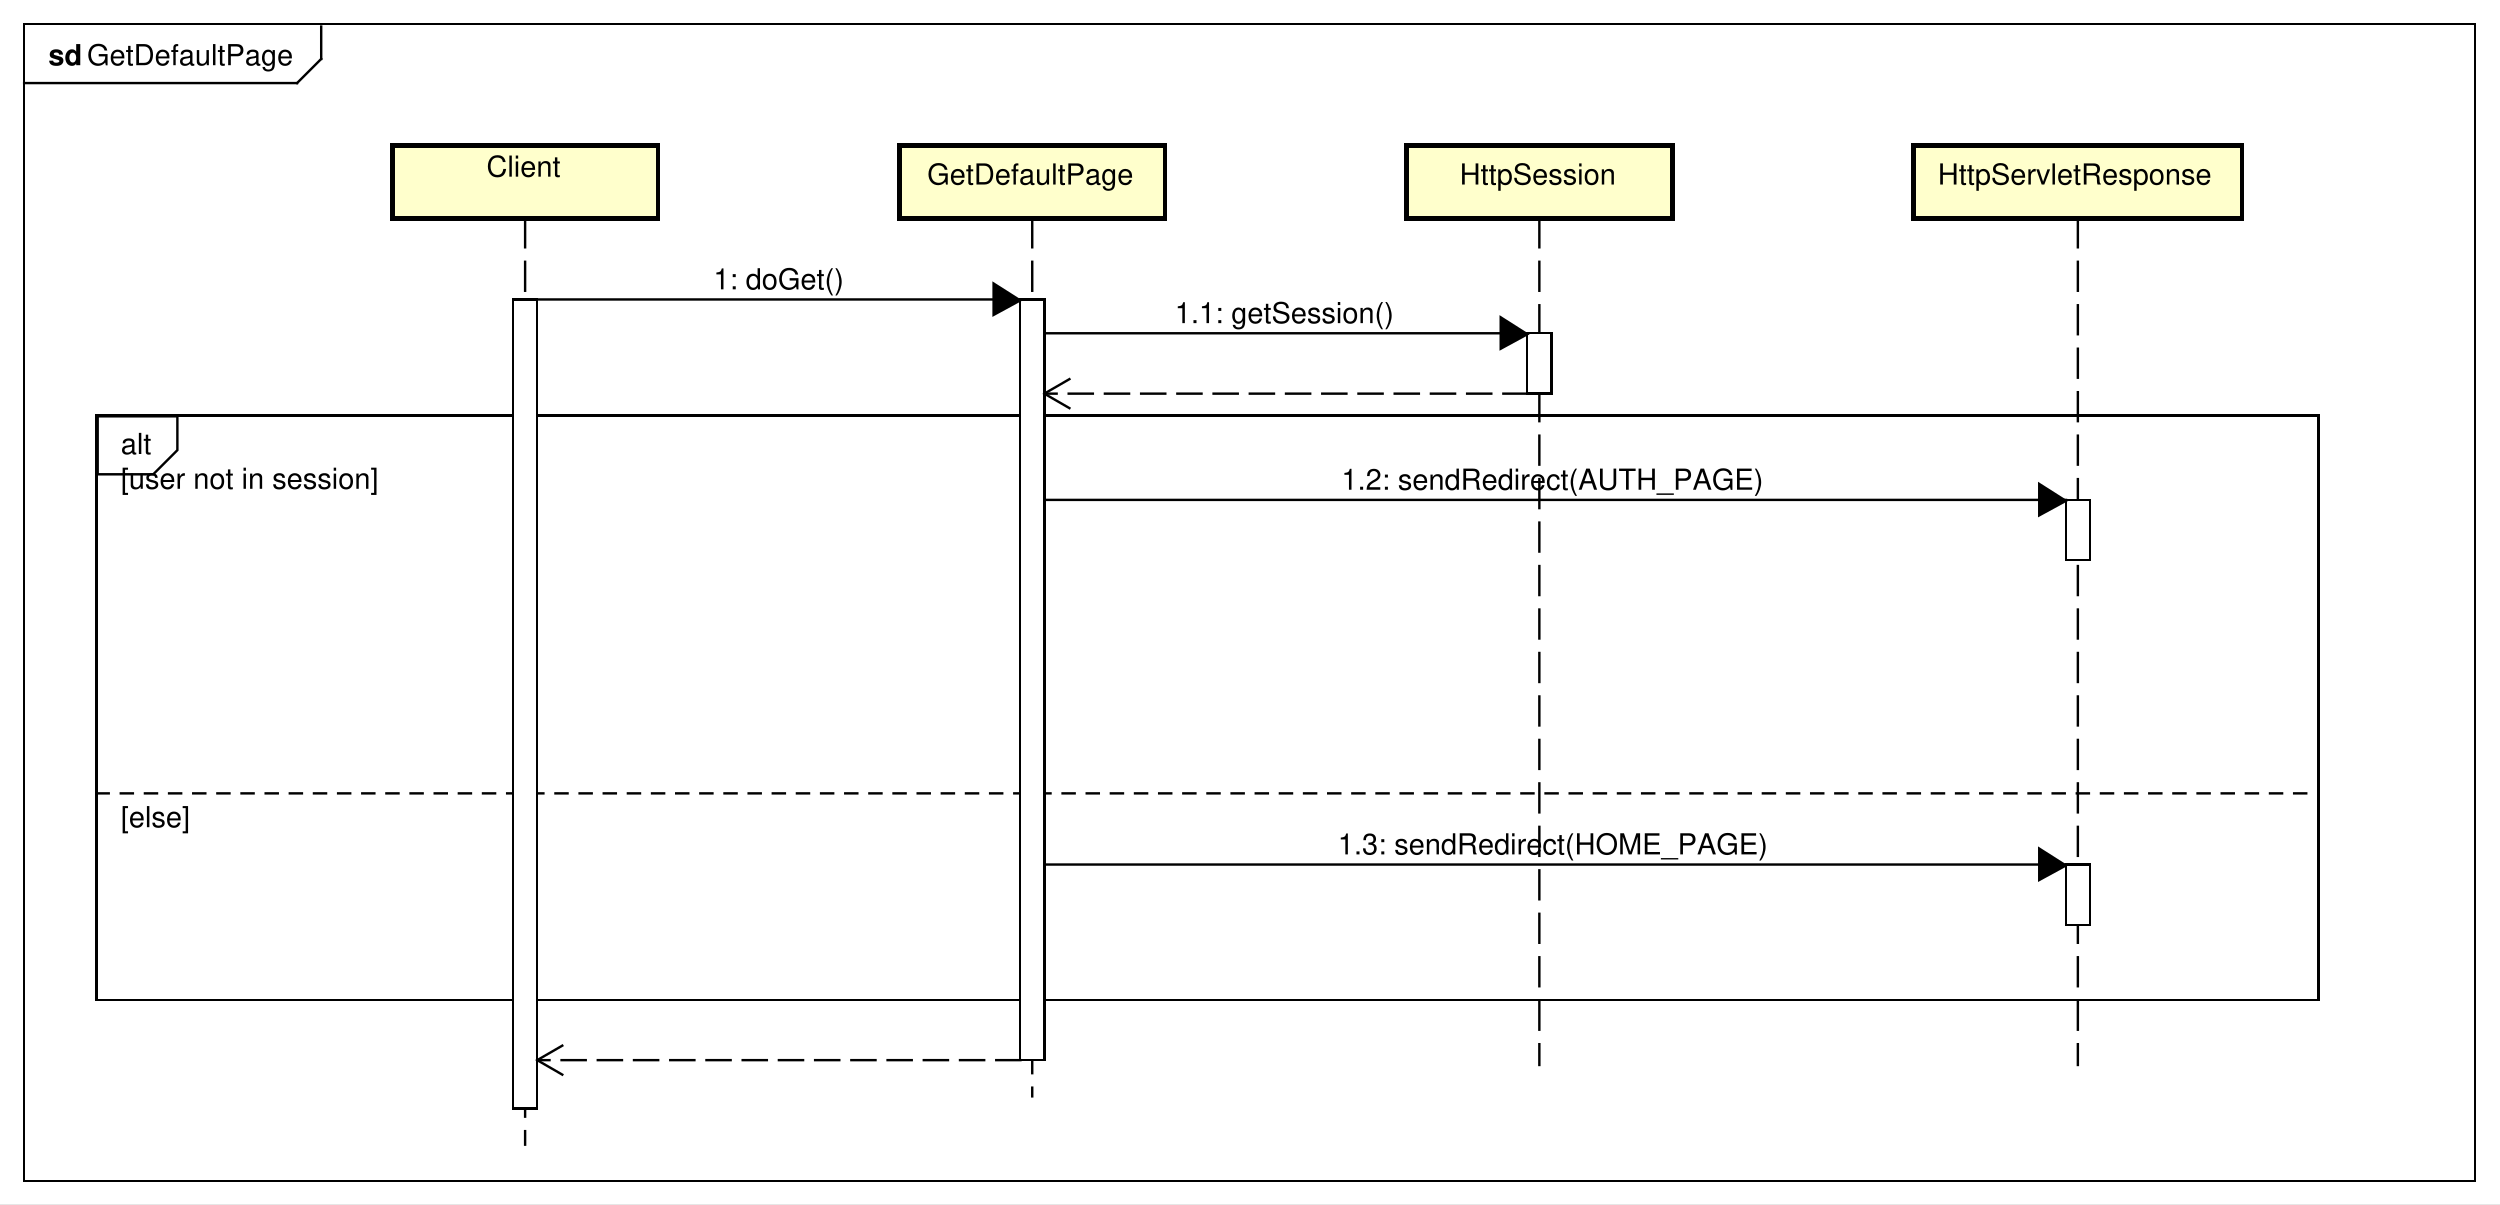 <?xml version="1.0" encoding="UTF-8"?>
<!DOCTYPE svg PUBLIC '-//W3C//DTD SVG 1.0//EN'
        'http://www.w3.org/TR/2001/REC-SVG-20010904/DTD/svg10.dtd'>
<svg
        style="fill-opacity:1; color-rendering:auto; color-interpolation:auto; text-rendering:auto; stroke:black; stroke-linecap:square; stroke-miterlimit:10; shape-rendering:auto; stroke-opacity:1; fill:black; stroke-dasharray:none; font-weight:normal; stroke-width:1; font-family:'Dialog'; font-style:normal; stroke-linejoin:miter; font-size:12px; stroke-dashoffset:0; image-rendering:auto;"
        width="1380" height="665" xmlns="http://www.w3.org/2000/svg"
><rect width="100%" height="100%" fill="#808080" stroke="none"/><!--Generated by the Batik Graphics2D SVG Generator-->
    <defs id="genericDefs"
    />
    <g
    >
        <defs id="defs1"
        >
            <clipPath clipPathUnits="userSpaceOnUse" id="clipPath1"
            >
                <path d="M0 0 L1380 0 L1380 665 L0 665 L0 0 Z"
                />
            </clipPath
            >
            <clipPath clipPathUnits="userSpaceOnUse" id="clipPath2"
            >
                <path d="M-75.432 -30.4 L959.568 -30.4 L959.568 468.35 L-75.432 468.35 L-75.432 -30.4 Z"
                />
            </clipPath
            >
            <clipPath clipPathUnits="userSpaceOnUse" id="clipPath3"
            >
                <path d="M-36.008 -27 L998.992 -27 L998.992 471.75 L-36.008 471.75 L-36.008 -27 Z"
                />
            </clipPath
            >
            <clipPath clipPathUnits="userSpaceOnUse" id="clipPath4"
            >
                <path d="M-20 -27 L1015 -27 L1015 471.75 L-20 471.75 L-20 -27 Z"
                />
            </clipPath
            >
            <clipPath clipPathUnits="userSpaceOnUse" id="clipPath5"
            >
                <path d="M-383.932 -76.4 L651.068 -76.4 L651.068 422.35 L-383.932 422.35 L-383.932 -76.4 Z"
                />
            </clipPath
            >
            <clipPath clipPathUnits="userSpaceOnUse" id="clipPath6"
            >
                <path d="M-604.432 -76.4 L430.568 -76.4 L430.568 422.35 L-604.432 422.35 L-604.432 -76.4 Z"
                />
            </clipPath
            >
            <clipPath clipPathUnits="userSpaceOnUse" id="clipPath7"
            >
                <path d="M-201.432 -64.4 L833.568 -64.4 L833.568 434.35 L-201.432 434.35 L-201.432 -64.4 Z"
                />
            </clipPath
            >
            <clipPath clipPathUnits="userSpaceOnUse" id="clipPath8"
            >
                <path d="M-50 -342.531 L985 -342.531 L985 156.219 L-50 156.219 L-50 -342.531 Z"
                />
            </clipPath
            >
            <clipPath clipPathUnits="userSpaceOnUse" id="clipPath9"
            >
                <path d="M-50 -202.4 L985 -202.4 L985 296.35 L-50 296.35 L-50 -202.4 Z"
                />
            </clipPath
            >
            <clipPath clipPathUnits="userSpaceOnUse" id="clipPath10"
            >
                <path d="M-50 -188 L985 -188 L985 310.75 L-50 310.75 L-50 -188 Z"
                />
            </clipPath
            >
            <clipPath clipPathUnits="userSpaceOnUse" id="clipPath11"
            >
                <path d="M-802.432 -76.4 L232.568 -76.4 L232.568 422.35 L-802.432 422.35 L-802.432 -76.4 Z"
                />
            </clipPath
            >
            <clipPath clipPathUnits="userSpaceOnUse" id="clipPath12"
            >
                <path d="M-295.42 -119.8 L739.58 -119.8 L739.58 378.95 L-295.42 378.95 L-295.42 -119.8 Z"
                />
            </clipPath
            >
            <clipPath clipPathUnits="userSpaceOnUse" id="clipPath13"
            >
                <path d="M-486.482 -133.8 L548.518 -133.8 L548.518 364.95 L-486.482 364.95 L-486.482 -133.8 Z"
                />
            </clipPath
            >
            <clipPath clipPathUnits="userSpaceOnUse" id="clipPath14"
            >
                <path d="M-555.482 -202.8 L479.518 -202.8 L479.518 295.95 L-555.482 295.95 L-555.482 -202.8 Z"
                />
            </clipPath
            >
            <clipPath clipPathUnits="userSpaceOnUse" id="clipPath15"
            >
                <path d="M-553.982 -353.8 L481.018 -353.8 L481.018 144.95 L-553.982 144.95 L-553.982 -353.8 Z"
                />
            </clipPath
            >
        </defs
        >
        <g style="fill:white; stroke:white;"
        >
            <rect x="0" y="0" width="1380" style="clip-path:url(#clipPath1); stroke:none;" height="665"
            />
        </g
        >
        <g style="text-rendering:geometricPrecision; shape-rendering:crispEdges;"
           transform="scale(1.333,1.333) translate(75.432,30.4)"
        >
            <rect x="-65.432" y="-20.4" width="1015" style="fill:none; clip-path:url(#clipPath2);" height="479"
            />
            <line x1="57.576" x2="57.576" y1="-19.4"
                  style="clip-path:url(#clipPath2); fill:none; text-rendering:optimizeLegibility; shape-rendering:auto;"
                  y2="-6"
            />
            <line x1="57.576" x2="47.576" y1="-6"
                  style="clip-path:url(#clipPath2); fill:none; text-rendering:optimizeLegibility; shape-rendering:auto;"
                  y2="4"
            />
            <line x1="47.576" x2="-65.432" y1="4"
                  style="clip-path:url(#clipPath2); fill:none; text-rendering:optimizeLegibility; shape-rendering:auto;"
                  y2="4"
            />
        </g
        >
        <g style="font-family:sans-serif; text-rendering:optimizeLegibility;"
           transform="matrix(1.333,0,0,1.333,100.576,40.533) translate(-39.424,-3.4)"
        >
            <path d="M8.516 -4.625 L4.859 -4.625 L4.859 -3.641 L7.531 -3.641 L7.531 -3.391 C7.531 -1.844 6.375 -0.703 4.781 -0.703 C3.891 -0.703 3.078 -1.031 2.562 -1.594 C1.984 -2.219 1.641 -3.266 1.641 -4.344 C1.641 -6.484 2.875 -7.906 4.719 -7.906 C6.047 -7.906 7.016 -7.219 7.25 -6.094 L8.391 -6.094 C8.078 -7.875 6.734 -8.891 4.734 -8.891 C3.656 -8.891 2.797 -8.609 2.109 -8.047 C1.094 -7.219 0.531 -5.859 0.531 -4.281 C0.531 -1.594 2.172 0.281 4.531 0.281 C5.719 0.281 6.656 -0.172 7.531 -1.109 L7.797 0.047 L8.516 0.047 L8.516 -4.625 ZM15.492 -2.812 C15.492 -3.766 15.414 -4.344 15.242 -4.812 C14.836 -5.844 13.867 -6.469 12.695 -6.469 C10.945 -6.469 9.82 -5.141 9.82 -3.062 C9.82 -0.984 10.899 0.281 12.68 0.281 C14.117 0.281 15.102 -0.547 15.367 -1.906 L14.352 -1.906 C14.07 -1.078 13.508 -0.641 12.711 -0.641 C12.07 -0.641 11.539 -0.938 11.195 -1.469 C10.961 -1.828 10.867 -2.188 10.867 -2.812 L15.492 -2.812 ZM10.883 -3.625 C10.961 -4.781 11.68 -5.547 12.68 -5.547 C13.711 -5.547 14.414 -4.75 14.414 -3.625 L10.883 -3.625 ZM19.055 -6.281 L18.024 -6.281 L18.024 -8.016 L17.024 -8.016 L17.024 -6.281 L16.18 -6.281 L16.18 -5.469 L17.024 -5.469 L17.024 -0.719 C17.024 -0.078 17.461 0.281 18.242 0.281 C18.508 0.281 18.727 0.25 19.055 0.188 L19.055 -0.641 C18.914 -0.609 18.774 -0.594 18.571 -0.594 C18.149 -0.594 18.024 -0.719 18.024 -1.156 L18.024 -5.469 L19.055 -5.469 L19.055 -6.281 ZM20.407 0 L23.782 0 C25.985 0 27.344 -1.656 27.344 -4.375 C27.344 -7.094 26 -8.75 23.782 -8.75 L20.407 -8.75 L20.407 0 ZM21.532 -0.984 L21.532 -7.766 L23.594 -7.766 C25.313 -7.766 26.235 -6.594 26.235 -4.375 C26.235 -2.141 25.313 -0.984 23.594 -0.984 L21.532 -0.984 ZM34.164 -2.812 C34.164 -3.766 34.086 -4.344 33.914 -4.812 C33.508 -5.844 32.539 -6.469 31.368 -6.469 C29.618 -6.469 28.493 -5.141 28.493 -3.062 C28.493 -0.984 29.571 0.281 31.352 0.281 C32.789 0.281 33.774 -0.547 34.039 -1.906 L33.024 -1.906 C32.743 -1.078 32.18 -0.641 31.383 -0.641 C30.743 -0.641 30.211 -0.938 29.868 -1.469 C29.633 -1.828 29.539 -2.188 29.539 -2.812 L34.164 -2.812 ZM29.555 -3.625 C29.633 -4.781 30.352 -5.547 31.352 -5.547 C32.383 -5.547 33.086 -4.75 33.086 -3.625 L29.555 -3.625 ZM37.774 -6.281 L36.727 -6.281 L36.727 -7.266 C36.727 -7.688 36.962 -7.906 37.43 -7.906 C37.508 -7.906 37.555 -7.906 37.774 -7.891 L37.774 -8.719 C37.555 -8.766 37.415 -8.781 37.212 -8.781 C36.29 -8.781 35.743 -8.25 35.743 -7.359 L35.743 -6.281 L34.899 -6.281 L34.899 -5.469 L35.743 -5.469 L35.743 0 L36.727 0 L36.727 -5.469 L37.774 -5.469 L37.774 -6.281 ZM44.438 -0.594 C44.329 -0.562 44.282 -0.562 44.219 -0.562 C43.876 -0.562 43.672 -0.75 43.672 -1.062 L43.672 -4.75 C43.672 -5.875 42.86 -6.469 41.313 -6.469 C40.391 -6.469 39.657 -6.203 39.235 -5.734 C38.938 -5.406 38.813 -5.047 38.797 -4.422 L39.797 -4.422 C39.891 -5.203 40.344 -5.547 41.282 -5.547 C42.188 -5.547 42.688 -5.203 42.688 -4.609 L42.688 -4.344 C42.672 -3.906 42.454 -3.75 41.641 -3.641 C40.219 -3.469 40.001 -3.422 39.626 -3.266 C38.891 -2.953 38.516 -2.406 38.516 -1.578 C38.516 -0.438 39.313 0.281 40.579 0.281 C41.376 0.281 42.016 0 42.719 -0.641 C42.797 0 43.11 0.281 43.751 0.281 C43.969 0.281 44.094 0.25 44.438 0.172 L44.438 -0.594 ZM42.688 -1.984 C42.688 -1.641 42.594 -1.438 42.282 -1.156 C41.876 -0.797 41.391 -0.594 40.797 -0.594 C40.016 -0.594 39.563 -0.969 39.563 -1.609 C39.563 -2.266 40.001 -2.609 41.079 -2.766 C42.141 -2.906 42.344 -2.953 42.688 -3.109 L42.688 -1.984 ZM50.47 0 L50.47 -6.281 L49.47 -6.281 L49.47 -2.719 C49.47 -1.438 48.798 -0.594 47.766 -0.594 C46.97 -0.594 46.47 -1.078 46.47 -1.844 L46.47 -6.281 L45.47 -6.281 L45.47 -1.438 C45.47 -0.391 46.251 0.281 47.47 0.281 C48.391 0.281 48.985 -0.047 49.579 -0.875 L49.579 0 L50.47 0 ZM53.188 -8.75 L52.173 -8.75 L52.173 0 L53.188 0 L53.188 -8.75 ZM57.071 -6.281 L56.04 -6.281 L56.04 -8.016 L55.04 -8.016 L55.04 -6.281 L54.196 -6.281 L54.196 -5.469 L55.04 -5.469 L55.04 -0.719 C55.04 -0.078 55.477 0.281 56.259 0.281 C56.524 0.281 56.743 0.25 57.071 0.188 L57.071 -0.641 C56.931 -0.609 56.79 -0.594 56.587 -0.594 C56.165 -0.594 56.04 -0.719 56.04 -1.156 L56.04 -5.469 L57.071 -5.469 L57.071 -6.281 ZM59.563 -3.703 L62.313 -3.703 C63.001 -3.703 63.548 -3.906 64.001 -4.328 C64.532 -4.812 64.767 -5.375 64.767 -6.188 C64.767 -7.828 63.798 -8.75 62.063 -8.75 L58.454 -8.75 L58.454 0 L59.563 0 L59.563 -3.703 ZM59.563 -4.688 L59.563 -7.766 L61.892 -7.766 C62.97 -7.766 63.595 -7.188 63.595 -6.234 C63.595 -5.266 62.97 -4.688 61.892 -4.688 L59.563 -4.688 ZM71.786 -0.594 C71.677 -0.562 71.63 -0.562 71.568 -0.562 C71.224 -0.562 71.021 -0.75 71.021 -1.062 L71.021 -4.75 C71.021 -5.875 70.208 -6.469 68.661 -6.469 C67.74 -6.469 67.005 -6.203 66.583 -5.734 C66.286 -5.406 66.161 -5.047 66.146 -4.422 L67.146 -4.422 C67.24 -5.203 67.693 -5.547 68.63 -5.547 C69.536 -5.547 70.036 -5.203 70.036 -4.609 L70.036 -4.344 C70.021 -3.906 69.802 -3.75 68.99 -3.641 C67.568 -3.469 67.349 -3.422 66.974 -3.266 C66.24 -2.953 65.865 -2.406 65.865 -1.578 C65.865 -0.438 66.661 0.281 67.927 0.281 C68.724 0.281 69.365 0 70.068 -0.641 C70.146 0 70.458 0.281 71.099 0.281 C71.318 0.281 71.443 0.25 71.786 0.172 L71.786 -0.594 ZM70.036 -1.984 C70.036 -1.641 69.943 -1.438 69.63 -1.156 C69.224 -0.797 68.74 -0.594 68.146 -0.594 C67.365 -0.594 66.911 -0.969 66.911 -1.609 C66.911 -2.266 67.349 -2.609 68.427 -2.766 C69.49 -2.906 69.693 -2.953 70.036 -3.109 L70.036 -1.984 ZM76.88 -6.281 L76.88 -5.375 C76.38 -6.125 75.833 -6.469 75.037 -6.469 C73.505 -6.469 72.458 -5.047 72.458 -3.031 C72.458 -1.984 72.708 -1.219 73.255 -0.578 C73.724 -0.031 74.318 0.281 74.958 0.281 C75.724 0.281 76.255 -0.062 76.787 -0.859 L76.787 -0.531 C76.787 1.156 76.318 1.781 75.068 1.781 C74.224 1.781 73.771 1.438 73.677 0.719 L72.662 0.719 C72.755 1.891 73.677 2.609 75.052 2.609 C75.974 2.609 76.74 2.312 77.146 1.812 C77.63 1.219 77.802 0.438 77.802 -1.031 L77.802 -6.281 L76.88 -6.281 ZM75.13 -5.547 C76.193 -5.547 76.787 -4.656 76.787 -3.062 C76.787 -1.531 76.177 -0.641 75.13 -0.641 C74.099 -0.641 73.505 -1.547 73.505 -3.094 C73.505 -4.625 74.099 -5.547 75.13 -5.547 ZM84.865 -2.812 C84.865 -3.766 84.787 -4.344 84.615 -4.812 C84.209 -5.844 83.24 -6.469 82.068 -6.469 C80.318 -6.469 79.193 -5.141 79.193 -3.062 C79.193 -0.984 80.271 0.281 82.052 0.281 C83.49 0.281 84.474 -0.547 84.74 -1.906 L83.724 -1.906 C83.443 -1.078 82.88 -0.641 82.084 -0.641 C81.443 -0.641 80.912 -0.938 80.568 -1.469 C80.334 -1.828 80.24 -2.188 80.24 -2.812 L84.865 -2.812 ZM80.255 -3.625 C80.334 -4.781 81.052 -5.547 82.052 -5.547 C83.084 -5.547 83.787 -4.75 83.787 -3.625 L80.255 -3.625 Z"
                  style="stroke:none; clip-path:url(#clipPath3);"
            />
        </g
        >
        <g style="text-rendering:optimizeLegibility; font-weight:bold; font-family:sans-serif;"
           transform="matrix(1.333,0,0,1.333,100.576,40.533) translate(-55.432,-3.4)"
        >
            <path d="M6.062 -4.391 C6.031 -5.766 4.984 -6.594 3.234 -6.594 C1.594 -6.594 0.578 -5.766 0.578 -4.422 C0.578 -4 0.703 -3.625 0.938 -3.375 C1.156 -3.141 1.375 -3.031 1.984 -2.828 L4 -2.203 C4.422 -2.078 4.562 -1.938 4.562 -1.688 C4.562 -1.281 4.094 -1.047 3.312 -1.047 C2.875 -1.047 2.531 -1.109 2.312 -1.266 C2.141 -1.406 2.062 -1.531 1.984 -1.891 L0.344 -1.891 C0.391 -0.453 1.438 0.281 3.406 0.281 C4.312 0.281 4.984 0.078 5.469 -0.297 C5.953 -0.688 6.234 -1.281 6.234 -1.922 C6.234 -2.766 5.812 -3.297 4.969 -3.547 L2.844 -4.156 C2.375 -4.312 2.25 -4.406 2.25 -4.672 C2.25 -5.031 2.641 -5.266 3.234 -5.266 C4.031 -5.266 4.422 -4.984 4.438 -4.391 L6.062 -4.391 ZM11.531 0 L13.219 0 L13.219 -8.75 L11.531 -8.75 L11.531 -5.641 C11.11 -6.281 10.563 -6.594 9.75 -6.594 C8.203 -6.594 7.016 -5.094 7.016 -3.141 C7.016 -2.266 7.281 -1.375 7.719 -0.75 C8.156 -0.125 8.953 0.281 9.75 0.281 C10.563 0.281 11.11 -0.016 11.531 -0.656 L11.531 0 ZM10.11 -5.188 C10.969 -5.188 11.531 -4.375 11.531 -3.125 C11.531 -1.938 10.953 -1.125 10.11 -1.125 C9.281 -1.125 8.703 -1.953 8.703 -3.141 C8.703 -4.359 9.281 -5.188 10.11 -5.188 Z"
                  style="stroke:none; clip-path:url(#clipPath4);"
            />
        </g
        >
        <g transform="matrix(1.333,0,0,1.333,100.576,40.533)"
           style="text-rendering:optimizeLegibility; stroke-dasharray:12,6; font-weight:bold; font-family:sans-serif; stroke-linecap:butt;"
        >
            <line x1="352" x2="352" y1="60" style="fill:none; clip-path:url(#clipPath2);" y2="423.6"
            />
        </g
        >
        <g transform="matrix(1.333,0,0,1.333,100.576,40.533)"
           style="fill:rgb(255,255,204); text-rendering:geometricPrecision; font-family:sans-serif; shape-rendering:crispEdges; stroke:rgb(255,255,204); font-weight:bold; stroke-width:2;"
        >
            <rect x="297" y="30" width="110" style="clip-path:url(#clipPath2); stroke:none;" height="30"
            />
            <rect x="297" y="30" width="110" style="clip-path:url(#clipPath2); fill:none; stroke:black;" height="30"
            />
        </g
        >
        <g style="text-rendering:optimizeLegibility; stroke-width:2; font-family:sans-serif;"
           transform="matrix(1.333,0,0,1.333,100.576,40.533) translate(308.5,46)"
        >
            <path d="M8.516 -4.625 L4.859 -4.625 L4.859 -3.641 L7.531 -3.641 L7.531 -3.391 C7.531 -1.844 6.375 -0.703 4.781 -0.703 C3.891 -0.703 3.078 -1.031 2.562 -1.594 C1.984 -2.219 1.641 -3.266 1.641 -4.344 C1.641 -6.484 2.875 -7.906 4.719 -7.906 C6.047 -7.906 7.016 -7.219 7.25 -6.094 L8.391 -6.094 C8.078 -7.875 6.734 -8.891 4.734 -8.891 C3.656 -8.891 2.797 -8.609 2.109 -8.047 C1.094 -7.219 0.531 -5.859 0.531 -4.281 C0.531 -1.594 2.172 0.281 4.531 0.281 C5.719 0.281 6.656 -0.172 7.531 -1.109 L7.797 0.047 L8.516 0.047 L8.516 -4.625 ZM15.492 -2.812 C15.492 -3.766 15.414 -4.344 15.242 -4.812 C14.836 -5.844 13.867 -6.469 12.695 -6.469 C10.945 -6.469 9.82 -5.141 9.82 -3.062 C9.82 -0.984 10.899 0.281 12.68 0.281 C14.117 0.281 15.102 -0.547 15.367 -1.906 L14.352 -1.906 C14.07 -1.078 13.508 -0.641 12.711 -0.641 C12.07 -0.641 11.539 -0.938 11.195 -1.469 C10.961 -1.828 10.867 -2.188 10.867 -2.812 L15.492 -2.812 ZM10.883 -3.625 C10.961 -4.781 11.68 -5.547 12.68 -5.547 C13.711 -5.547 14.414 -4.75 14.414 -3.625 L10.883 -3.625 ZM19.055 -6.281 L18.024 -6.281 L18.024 -8.016 L17.024 -8.016 L17.024 -6.281 L16.18 -6.281 L16.18 -5.469 L17.024 -5.469 L17.024 -0.719 C17.024 -0.078 17.461 0.281 18.242 0.281 C18.508 0.281 18.727 0.25 19.055 0.188 L19.055 -0.641 C18.914 -0.609 18.774 -0.594 18.571 -0.594 C18.149 -0.594 18.024 -0.719 18.024 -1.156 L18.024 -5.469 L19.055 -5.469 L19.055 -6.281 ZM20.407 0 L23.782 0 C25.985 0 27.344 -1.656 27.344 -4.375 C27.344 -7.094 26 -8.75 23.782 -8.75 L20.407 -8.75 L20.407 0 ZM21.532 -0.984 L21.532 -7.766 L23.594 -7.766 C25.313 -7.766 26.235 -6.594 26.235 -4.375 C26.235 -2.141 25.313 -0.984 23.594 -0.984 L21.532 -0.984 ZM34.164 -2.812 C34.164 -3.766 34.086 -4.344 33.914 -4.812 C33.508 -5.844 32.539 -6.469 31.368 -6.469 C29.618 -6.469 28.493 -5.141 28.493 -3.062 C28.493 -0.984 29.571 0.281 31.352 0.281 C32.789 0.281 33.774 -0.547 34.039 -1.906 L33.024 -1.906 C32.743 -1.078 32.18 -0.641 31.383 -0.641 C30.743 -0.641 30.211 -0.938 29.868 -1.469 C29.633 -1.828 29.539 -2.188 29.539 -2.812 L34.164 -2.812 ZM29.555 -3.625 C29.633 -4.781 30.352 -5.547 31.352 -5.547 C32.383 -5.547 33.086 -4.75 33.086 -3.625 L29.555 -3.625 ZM37.774 -6.281 L36.727 -6.281 L36.727 -7.266 C36.727 -7.688 36.962 -7.906 37.43 -7.906 C37.508 -7.906 37.555 -7.906 37.774 -7.891 L37.774 -8.719 C37.555 -8.766 37.415 -8.781 37.212 -8.781 C36.29 -8.781 35.743 -8.25 35.743 -7.359 L35.743 -6.281 L34.899 -6.281 L34.899 -5.469 L35.743 -5.469 L35.743 0 L36.727 0 L36.727 -5.469 L37.774 -5.469 L37.774 -6.281 ZM44.438 -0.594 C44.329 -0.562 44.282 -0.562 44.219 -0.562 C43.876 -0.562 43.672 -0.75 43.672 -1.062 L43.672 -4.75 C43.672 -5.875 42.86 -6.469 41.313 -6.469 C40.391 -6.469 39.657 -6.203 39.235 -5.734 C38.938 -5.406 38.813 -5.047 38.797 -4.422 L39.797 -4.422 C39.891 -5.203 40.344 -5.547 41.282 -5.547 C42.188 -5.547 42.688 -5.203 42.688 -4.609 L42.688 -4.344 C42.672 -3.906 42.454 -3.75 41.641 -3.641 C40.219 -3.469 40.001 -3.422 39.626 -3.266 C38.891 -2.953 38.516 -2.406 38.516 -1.578 C38.516 -0.438 39.313 0.281 40.579 0.281 C41.376 0.281 42.016 0 42.719 -0.641 C42.797 0 43.11 0.281 43.751 0.281 C43.969 0.281 44.094 0.25 44.438 0.172 L44.438 -0.594 ZM42.688 -1.984 C42.688 -1.641 42.594 -1.438 42.282 -1.156 C41.876 -0.797 41.391 -0.594 40.797 -0.594 C40.016 -0.594 39.563 -0.969 39.563 -1.609 C39.563 -2.266 40.001 -2.609 41.079 -2.766 C42.141 -2.906 42.344 -2.953 42.688 -3.109 L42.688 -1.984 ZM50.47 0 L50.47 -6.281 L49.47 -6.281 L49.47 -2.719 C49.47 -1.438 48.798 -0.594 47.766 -0.594 C46.97 -0.594 46.47 -1.078 46.47 -1.844 L46.47 -6.281 L45.47 -6.281 L45.47 -1.438 C45.47 -0.391 46.251 0.281 47.47 0.281 C48.391 0.281 48.985 -0.047 49.579 -0.875 L49.579 0 L50.47 0 ZM53.188 -8.75 L52.173 -8.75 L52.173 0 L53.188 0 L53.188 -8.75 ZM57.071 -6.281 L56.04 -6.281 L56.04 -8.016 L55.04 -8.016 L55.04 -6.281 L54.196 -6.281 L54.196 -5.469 L55.04 -5.469 L55.04 -0.719 C55.04 -0.078 55.477 0.281 56.259 0.281 C56.524 0.281 56.743 0.25 57.071 0.188 L57.071 -0.641 C56.931 -0.609 56.79 -0.594 56.587 -0.594 C56.165 -0.594 56.04 -0.719 56.04 -1.156 L56.04 -5.469 L57.071 -5.469 L57.071 -6.281 ZM59.563 -3.703 L62.313 -3.703 C63.001 -3.703 63.548 -3.906 64.001 -4.328 C64.532 -4.812 64.767 -5.375 64.767 -6.188 C64.767 -7.828 63.798 -8.75 62.063 -8.75 L58.454 -8.75 L58.454 0 L59.563 0 L59.563 -3.703 ZM59.563 -4.688 L59.563 -7.766 L61.892 -7.766 C62.97 -7.766 63.595 -7.188 63.595 -6.234 C63.595 -5.266 62.97 -4.688 61.892 -4.688 L59.563 -4.688 ZM71.786 -0.594 C71.677 -0.562 71.63 -0.562 71.568 -0.562 C71.224 -0.562 71.021 -0.75 71.021 -1.062 L71.021 -4.75 C71.021 -5.875 70.208 -6.469 68.661 -6.469 C67.74 -6.469 67.005 -6.203 66.583 -5.734 C66.286 -5.406 66.161 -5.047 66.146 -4.422 L67.146 -4.422 C67.24 -5.203 67.693 -5.547 68.63 -5.547 C69.536 -5.547 70.036 -5.203 70.036 -4.609 L70.036 -4.344 C70.021 -3.906 69.802 -3.75 68.99 -3.641 C67.568 -3.469 67.349 -3.422 66.974 -3.266 C66.24 -2.953 65.865 -2.406 65.865 -1.578 C65.865 -0.438 66.661 0.281 67.927 0.281 C68.724 0.281 69.365 0 70.068 -0.641 C70.146 0 70.458 0.281 71.099 0.281 C71.318 0.281 71.443 0.25 71.786 0.172 L71.786 -0.594 ZM70.036 -1.984 C70.036 -1.641 69.943 -1.438 69.63 -1.156 C69.224 -0.797 68.74 -0.594 68.146 -0.594 C67.365 -0.594 66.911 -0.969 66.911 -1.609 C66.911 -2.266 67.349 -2.609 68.427 -2.766 C69.49 -2.906 69.693 -2.953 70.036 -3.109 L70.036 -1.984 ZM76.88 -6.281 L76.88 -5.375 C76.38 -6.125 75.833 -6.469 75.037 -6.469 C73.505 -6.469 72.458 -5.047 72.458 -3.031 C72.458 -1.984 72.708 -1.219 73.255 -0.578 C73.724 -0.031 74.318 0.281 74.958 0.281 C75.724 0.281 76.255 -0.062 76.787 -0.859 L76.787 -0.531 C76.787 1.156 76.318 1.781 75.068 1.781 C74.224 1.781 73.771 1.438 73.677 0.719 L72.662 0.719 C72.755 1.891 73.677 2.609 75.052 2.609 C75.974 2.609 76.74 2.312 77.146 1.812 C77.63 1.219 77.802 0.438 77.802 -1.031 L77.802 -6.281 L76.88 -6.281 ZM75.13 -5.547 C76.193 -5.547 76.787 -4.656 76.787 -3.062 C76.787 -1.531 76.177 -0.641 75.13 -0.641 C74.099 -0.641 73.505 -1.547 73.505 -3.094 C73.505 -4.625 74.099 -5.547 75.13 -5.547 ZM84.865 -2.812 C84.865 -3.766 84.787 -4.344 84.615 -4.812 C84.209 -5.844 83.24 -6.469 82.068 -6.469 C80.318 -6.469 79.193 -5.141 79.193 -3.062 C79.193 -0.984 80.271 0.281 82.052 0.281 C83.49 0.281 84.474 -0.547 84.74 -1.906 L83.724 -1.906 C83.443 -1.078 82.88 -0.641 82.084 -0.641 C81.443 -0.641 80.912 -0.938 80.568 -1.469 C80.334 -1.828 80.24 -2.188 80.24 -2.812 L84.865 -2.812 ZM80.255 -3.625 C80.334 -4.781 81.052 -5.547 82.052 -5.547 C83.084 -5.547 83.787 -4.75 83.787 -3.625 L80.255 -3.625 Z"
                  style="stroke:none; clip-path:url(#clipPath5);"
            />
        </g
        >
        <g style="text-rendering:optimizeLegibility; stroke-dasharray:12,6; font-family:sans-serif; stroke-linecap:butt;"
           transform="matrix(1.333,0,0,1.333,100.576,40.533)"
        >
            <line x1="562" x2="562" y1="60" style="fill:none; clip-path:url(#clipPath2);" y2="410.6"
            />
        </g
        >
        <g transform="matrix(1.333,0,0,1.333,100.576,40.533)"
           style="fill:rgb(255,255,204); text-rendering:geometricPrecision; font-family:sans-serif; shape-rendering:crispEdges; stroke:rgb(255,255,204); stroke-width:2;"
        >
            <rect x="507" y="30" width="110" style="clip-path:url(#clipPath2); stroke:none;" height="30"
            />
            <rect x="507" y="30" width="110" style="clip-path:url(#clipPath2); fill:none; stroke:black;" height="30"
            />
        </g
        >
        <g style="text-rendering:optimizeLegibility; stroke-width:2; font-family:sans-serif;"
           transform="matrix(1.333,0,0,1.333,100.576,40.533) translate(529,46)"
        >
            <path d="M6.609 -3.984 L6.609 0 L7.734 0 L7.734 -8.75 L6.609 -8.75 L6.609 -4.969 L2.109 -4.969 L2.109 -8.75 L1 -8.75 L1 0 L2.109 0 L2.109 -3.984 L6.609 -3.984 ZM11.711 -6.281 L10.68 -6.281 L10.68 -8.016 L9.68 -8.016 L9.68 -6.281 L8.836 -6.281 L8.836 -5.469 L9.68 -5.469 L9.68 -0.719 C9.68 -0.078 10.117 0.281 10.898 0.281 C11.164 0.281 11.383 0.25 11.711 0.188 L11.711 -0.641 C11.57 -0.609 11.43 -0.594 11.227 -0.594 C10.805 -0.594 10.68 -0.719 10.68 -1.156 L10.68 -5.469 L11.711 -5.469 L11.711 -6.281 ZM15.047 -6.281 L14.016 -6.281 L14.016 -8.016 L13.016 -8.016 L13.016 -6.281 L12.172 -6.281 L12.172 -5.469 L13.016 -5.469 L13.016 -0.719 C13.016 -0.078 13.453 0.281 14.235 0.281 C14.5 0.281 14.719 0.25 15.047 0.188 L15.047 -0.641 C14.906 -0.609 14.766 -0.594 14.563 -0.594 C14.141 -0.594 14.016 -0.719 14.016 -1.156 L14.016 -5.469 L15.047 -5.469 L15.047 -6.281 ZM15.977 2.609 L16.992 2.609 L16.992 -0.656 C17.524 -0.016 18.102 0.281 18.93 0.281 C20.555 0.281 21.617 -1.031 21.617 -3.031 C21.617 -5.141 20.586 -6.469 18.914 -6.469 C18.055 -6.469 17.383 -6.078 16.914 -5.344 L16.914 -6.281 L15.977 -6.281 L15.977 2.609 ZM18.742 -5.531 C19.852 -5.531 20.57 -4.562 20.57 -3.062 C20.57 -1.625 19.836 -0.656 18.742 -0.656 C17.68 -0.656 16.992 -1.625 16.992 -3.094 C16.992 -4.578 17.68 -5.531 18.742 -5.531 ZM29.164 -6.188 C29.164 -6.781 29.117 -6.953 28.93 -7.359 C28.446 -8.359 27.43 -8.891 25.961 -8.891 C24.039 -8.891 22.852 -7.906 22.852 -6.328 C22.852 -5.25 23.414 -4.578 24.571 -4.281 L26.742 -3.703 C27.852 -3.422 28.352 -2.969 28.352 -2.297 C28.352 -1.828 28.086 -1.344 27.727 -1.078 C27.367 -0.828 26.821 -0.703 26.117 -0.703 C25.149 -0.703 24.524 -0.938 24.102 -1.438 C23.774 -1.828 23.633 -2.25 23.633 -2.781 L22.586 -2.781 C22.602 -1.984 22.758 -1.453 23.102 -0.969 C23.696 -0.141 24.711 0.281 26.039 0.281 C27.086 0.281 27.93 0.031 28.492 -0.391 C29.086 -0.859 29.461 -1.641 29.461 -2.406 C29.461 -3.484 28.789 -4.266 27.602 -4.594 L25.399 -5.188 C24.352 -5.469 23.961 -5.812 23.961 -6.484 C23.961 -7.375 24.742 -7.953 25.914 -7.953 C27.305 -7.953 28.086 -7.328 28.102 -6.188 L29.164 -6.188 ZM36.169 -2.812 C36.169 -3.766 36.09 -4.344 35.919 -4.812 C35.512 -5.844 34.544 -6.469 33.372 -6.469 C31.622 -6.469 30.497 -5.141 30.497 -3.062 C30.497 -0.984 31.575 0.281 33.356 0.281 C34.794 0.281 35.778 -0.547 36.044 -1.906 L35.028 -1.906 C34.747 -1.078 34.184 -0.641 33.387 -0.641 C32.747 -0.641 32.215 -0.938 31.872 -1.469 C31.637 -1.828 31.544 -2.188 31.544 -2.812 L36.169 -2.812 ZM31.559 -3.625 C31.637 -4.781 32.356 -5.547 33.356 -5.547 C34.387 -5.547 35.09 -4.75 35.09 -3.625 L31.559 -3.625 ZM41.934 -4.531 C41.934 -5.766 41.106 -6.469 39.653 -6.469 C38.2 -6.469 37.247 -5.719 37.247 -4.547 C37.247 -3.562 37.747 -3.094 39.247 -2.734 L40.169 -2.516 C40.872 -2.344 41.153 -2.094 41.153 -1.641 C41.153 -1.047 40.559 -0.641 39.684 -0.641 C39.137 -0.641 38.684 -0.797 38.434 -1.062 C38.278 -1.25 38.215 -1.422 38.153 -1.875 L37.09 -1.875 C37.137 -0.422 37.95 0.281 39.606 0.281 C41.184 0.281 42.2 -0.5 42.2 -1.719 C42.2 -2.656 41.669 -3.172 40.419 -3.469 L39.45 -3.703 C38.637 -3.891 38.294 -4.156 38.294 -4.594 C38.294 -5.188 38.809 -5.547 39.622 -5.547 C40.434 -5.547 40.856 -5.203 40.887 -4.531 L41.934 -4.531 ZM47.934 -4.531 C47.934 -5.766 47.106 -6.469 45.653 -6.469 C44.2 -6.469 43.247 -5.719 43.247 -4.547 C43.247 -3.562 43.747 -3.094 45.247 -2.734 L46.169 -2.516 C46.872 -2.344 47.153 -2.094 47.153 -1.641 C47.153 -1.047 46.559 -0.641 45.684 -0.641 C45.137 -0.641 44.684 -0.797 44.434 -1.062 C44.278 -1.25 44.216 -1.422 44.153 -1.875 L43.091 -1.875 C43.137 -0.422 43.95 0.281 45.606 0.281 C47.184 0.281 48.2 -0.5 48.2 -1.719 C48.2 -2.656 47.669 -3.172 46.419 -3.469 L45.45 -3.703 C44.637 -3.891 44.294 -4.156 44.294 -4.594 C44.294 -5.188 44.809 -5.547 45.622 -5.547 C46.434 -5.547 46.856 -5.203 46.887 -4.531 L47.934 -4.531 ZM50.481 -6.281 L49.481 -6.281 L49.481 0 L50.481 0 L50.481 -6.281 ZM50.481 -8.75 L49.481 -8.75 L49.481 -7.484 L50.481 -7.484 L50.481 -8.75 ZM54.614 -6.469 C52.833 -6.469 51.786 -5.203 51.786 -3.094 C51.786 -0.969 52.833 0.281 54.63 0.281 C56.395 0.281 57.473 -0.984 57.473 -3.047 C57.473 -5.234 56.442 -6.469 54.614 -6.469 ZM54.63 -5.547 C55.755 -5.547 56.426 -4.625 56.426 -3.062 C56.426 -1.578 55.723 -0.641 54.63 -0.641 C53.505 -0.641 52.817 -1.578 52.817 -3.094 C52.817 -4.625 53.505 -5.547 54.63 -5.547 ZM58.864 -6.281 L58.864 0 L59.864 0 L59.864 -3.469 C59.864 -4.75 60.536 -5.594 61.567 -5.594 C62.364 -5.594 62.864 -5.109 62.864 -4.359 L62.864 0 L63.864 0 L63.864 -4.75 C63.864 -5.797 63.083 -6.469 61.88 -6.469 C60.942 -6.469 60.333 -6.109 59.786 -5.234 L59.786 -6.281 L58.864 -6.281 Z"
                  style="stroke:none; clip-path:url(#clipPath6);"
            />
        </g
        >
        <g style="text-rendering:optimizeLegibility; stroke-dasharray:12,6; font-family:sans-serif; stroke-linecap:butt;"
           transform="matrix(1.333,0,0,1.333,100.576,40.533)"
        >
            <line x1="142" x2="142" y1="60" style="fill:none; clip-path:url(#clipPath2);" y2="443.6"
            />
        </g
        >
        <g transform="matrix(1.333,0,0,1.333,100.576,40.533)"
           style="fill:rgb(255,255,204); text-rendering:geometricPrecision; font-family:sans-serif; shape-rendering:crispEdges; stroke:rgb(255,255,204); stroke-width:2;"
        >
            <rect x="87" y="30" width="110" style="clip-path:url(#clipPath2); stroke:none;" height="30"
            />
            <rect x="87" y="30" width="110" style="clip-path:url(#clipPath2); fill:none; stroke:black;" height="30"
            />
        </g
        >
        <g style="text-rendering:optimizeLegibility; stroke-width:2; font-family:sans-serif;"
           transform="matrix(1.333,0,0,1.333,100.576,40.533) translate(126,34)"
        >
            <path d="M7.938 2.717 C7.594 0.795 6.484 -0.143 4.578 -0.143 C3.391 -0.143 2.453 0.232 1.797 0.951 C1.016 1.811 0.578 3.061 0.578 4.482 C0.578 5.92 1.016 7.154 1.844 7.998 C2.516 8.701 3.391 9.029 4.531 9.029 C6.656 9.029 7.859 7.873 8.125 5.561 L6.969 5.561 C6.875 6.154 6.75 6.561 6.578 6.904 C6.219 7.639 5.469 8.045 4.531 8.045 C2.797 8.045 1.688 6.654 1.688 4.467 C1.688 2.217 2.734 0.842 4.438 0.842 C5.141 0.842 5.812 1.045 6.172 1.389 C6.484 1.686 6.672 2.045 6.797 2.717 L7.938 2.717 ZM10.492 -0.002 L9.477 -0.002 L9.477 8.748 L10.492 8.748 L10.492 -0.002 ZM13.125 2.467 L12.125 2.467 L12.125 8.748 L13.125 8.748 L13.125 2.467 ZM13.125 -0.002 L12.125 -0.002 L12.125 1.264 L13.125 1.264 L13.125 -0.002 ZM20.148 5.936 C20.148 4.982 20.07 4.404 19.898 3.936 C19.492 2.904 18.523 2.279 17.352 2.279 C15.601 2.279 14.476 3.607 14.476 5.686 C14.476 7.764 15.555 9.029 17.336 9.029 C18.773 9.029 19.758 8.201 20.023 6.842 L19.008 6.842 C18.727 7.67 18.164 8.107 17.367 8.107 C16.727 8.107 16.195 7.811 15.851 7.279 C15.617 6.92 15.523 6.561 15.523 5.936 L20.148 5.936 ZM15.539 5.123 C15.617 3.967 16.336 3.201 17.336 3.201 C18.367 3.201 19.07 3.998 19.07 5.123 L15.539 5.123 ZM21.508 2.467 L21.508 8.748 L22.508 8.748 L22.508 5.279 C22.508 3.998 23.18 3.154 24.211 3.154 C25.008 3.154 25.508 3.639 25.508 4.389 L25.508 8.748 L26.508 8.748 L26.508 3.998 C26.508 2.951 25.727 2.279 24.523 2.279 C23.586 2.279 22.977 2.639 22.43 3.514 L22.43 2.467 L21.508 2.467 ZM30.383 2.467 L29.352 2.467 L29.352 0.732 L28.352 0.732 L28.352 2.467 L27.508 2.467 L27.508 3.279 L28.352 3.279 L28.352 8.029 C28.352 8.67 28.789 9.029 29.571 9.029 C29.836 9.029 30.055 8.998 30.383 8.936 L30.383 8.107 C30.242 8.139 30.102 8.154 29.899 8.154 C29.477 8.154 29.352 8.029 29.352 7.592 L29.352 3.279 L30.383 3.279 L30.383 2.467 Z"
                  style="stroke:none; clip-path:url(#clipPath7);"
            />
        </g
        >
        <g style="text-rendering:optimizeLegibility; stroke-width:2; font-family:sans-serif;"
           transform="matrix(1.333,0,0,1.333,100.576,40.533) translate(-25.432,312.131)"
        >
            <path d="M3 -8.75 L0.766 -8.75 L0.766 2.547 L3 2.547 L3 1.688 L1.766 1.688 L1.766 -7.891 L3 -7.891 L3 -8.75 ZM9.492 -2.812 C9.492 -3.766 9.414 -4.344 9.242 -4.812 C8.836 -5.844 7.867 -6.469 6.695 -6.469 C4.945 -6.469 3.82 -5.141 3.82 -3.062 C3.82 -0.984 4.899 0.281 6.68 0.281 C8.117 0.281 9.102 -0.547 9.367 -1.906 L8.352 -1.906 C8.07 -1.078 7.508 -0.641 6.711 -0.641 C6.07 -0.641 5.539 -0.938 5.195 -1.469 C4.961 -1.828 4.867 -2.188 4.867 -2.812 L9.492 -2.812 ZM4.883 -3.625 C4.961 -4.781 5.68 -5.547 6.68 -5.547 C7.711 -5.547 8.414 -4.75 8.414 -3.625 L4.883 -3.625 ZM11.836 -8.75 L10.821 -8.75 L10.821 0 L11.836 0 L11.836 -8.75 ZM17.922 -4.531 C17.922 -5.766 17.094 -6.469 15.641 -6.469 C14.188 -6.469 13.235 -5.719 13.235 -4.547 C13.235 -3.562 13.735 -3.094 15.235 -2.734 L16.157 -2.516 C16.86 -2.344 17.141 -2.094 17.141 -1.641 C17.141 -1.047 16.547 -0.641 15.672 -0.641 C15.125 -0.641 14.672 -0.797 14.422 -1.062 C14.266 -1.25 14.203 -1.422 14.141 -1.875 L13.078 -1.875 C13.125 -0.422 13.938 0.281 15.594 0.281 C17.172 0.281 18.188 -0.5 18.188 -1.719 C18.188 -2.656 17.657 -3.172 16.407 -3.469 L15.438 -3.703 C14.625 -3.891 14.281 -4.156 14.281 -4.594 C14.281 -5.188 14.797 -5.547 15.61 -5.547 C16.422 -5.547 16.844 -5.203 16.875 -4.531 L17.922 -4.531 ZM24.828 -2.812 C24.828 -3.766 24.75 -4.344 24.578 -4.812 C24.172 -5.844 23.203 -6.469 22.032 -6.469 C20.282 -6.469 19.157 -5.141 19.157 -3.062 C19.157 -0.984 20.235 0.281 22.016 0.281 C23.453 0.281 24.438 -0.547 24.703 -1.906 L23.688 -1.906 C23.407 -1.078 22.844 -0.641 22.047 -0.641 C21.407 -0.641 20.875 -0.938 20.532 -1.469 C20.297 -1.828 20.203 -2.188 20.203 -2.812 L24.828 -2.812 ZM20.219 -3.625 C20.297 -4.781 21.016 -5.547 22.016 -5.547 C23.047 -5.547 23.75 -4.75 23.75 -3.625 L20.219 -3.625 ZM25.625 2.547 L27.86 2.547 L27.86 -8.75 L25.625 -8.75 L25.625 -7.891 L26.86 -7.891 L26.86 1.688 L25.625 1.688 L25.625 2.547 Z"
                  style="stroke:none; clip-path:url(#clipPath8);"
            />
        </g
        >
        <g style="text-rendering:optimizeLegibility; stroke-width:2; font-family:sans-serif;"
           transform="matrix(1.333,0,0,1.333,100.576,40.533) translate(-25.432,172)"
        >
            <path d="M3 -8.75 L0.766 -8.75 L0.766 2.547 L3 2.547 L3 1.688 L1.766 1.688 L1.766 -7.891 L3 -7.891 L3 -8.75 ZM9.117 0 L9.117 -6.281 L8.117 -6.281 L8.117 -2.719 C8.117 -1.438 7.445 -0.594 6.414 -0.594 C5.617 -0.594 5.117 -1.078 5.117 -1.844 L5.117 -6.281 L4.117 -6.281 L4.117 -1.438 C4.117 -0.391 4.899 0.281 6.117 0.281 C7.039 0.281 7.633 -0.047 8.227 -0.875 L8.227 0 L9.117 0 ZM15.258 -4.531 C15.258 -5.766 14.43 -6.469 12.977 -6.469 C11.524 -6.469 10.571 -5.719 10.571 -4.547 C10.571 -3.562 11.071 -3.094 12.571 -2.734 L13.492 -2.516 C14.196 -2.344 14.477 -2.094 14.477 -1.641 C14.477 -1.047 13.883 -0.641 13.008 -0.641 C12.461 -0.641 12.008 -0.797 11.758 -1.062 C11.602 -1.25 11.539 -1.422 11.477 -1.875 L10.414 -1.875 C10.461 -0.422 11.274 0.281 12.93 0.281 C14.508 0.281 15.524 -0.5 15.524 -1.719 C15.524 -2.656 14.992 -3.172 13.742 -3.469 L12.774 -3.703 C11.961 -3.891 11.617 -4.156 11.617 -4.594 C11.617 -5.188 12.133 -5.547 12.946 -5.547 C13.758 -5.547 14.18 -5.203 14.211 -4.531 L15.258 -4.531 ZM22.164 -2.812 C22.164 -3.766 22.086 -4.344 21.914 -4.812 C21.508 -5.844 20.539 -6.469 19.367 -6.469 C17.617 -6.469 16.492 -5.141 16.492 -3.062 C16.492 -0.984 17.571 0.281 19.352 0.281 C20.789 0.281 21.774 -0.547 22.039 -1.906 L21.024 -1.906 C20.742 -1.078 20.18 -0.641 19.383 -0.641 C18.742 -0.641 18.211 -0.938 17.867 -1.469 C17.633 -1.828 17.539 -2.188 17.539 -2.812 L22.164 -2.812 ZM17.555 -3.625 C17.633 -4.781 18.352 -5.547 19.352 -5.547 C20.383 -5.547 21.086 -4.75 21.086 -3.625 L17.555 -3.625 ZM23.508 -6.281 L23.508 0 L24.524 0 L24.524 -3.266 C24.524 -4.781 25.149 -5.453 26.54 -5.406 L26.54 -6.438 C26.368 -6.453 26.274 -6.469 26.149 -6.469 C25.493 -6.469 25.008 -6.078 24.43 -5.141 L24.43 -6.281 L23.508 -6.281 ZM30.856 -6.281 L30.856 0 L31.856 0 L31.856 -3.469 C31.856 -4.75 32.528 -5.594 33.559 -5.594 C34.356 -5.594 34.856 -5.109 34.856 -4.359 L34.856 0 L35.856 0 L35.856 -4.75 C35.856 -5.797 35.075 -6.469 33.872 -6.469 C32.934 -6.469 32.325 -6.109 31.778 -5.234 L31.778 -6.281 L30.856 -6.281 ZM39.95 -6.469 C38.169 -6.469 37.122 -5.203 37.122 -3.094 C37.122 -0.969 38.169 0.281 39.965 0.281 C41.731 0.281 42.809 -0.984 42.809 -3.047 C42.809 -5.234 41.778 -6.469 39.95 -6.469 ZM39.965 -5.547 C41.09 -5.547 41.762 -4.625 41.762 -3.062 C41.762 -1.578 41.059 -0.641 39.965 -0.641 C38.84 -0.641 38.153 -1.578 38.153 -3.094 C38.153 -4.625 38.84 -5.547 39.965 -5.547 ZM46.403 -6.281 L45.372 -6.281 L45.372 -8.016 L44.372 -8.016 L44.372 -6.281 L43.528 -6.281 L43.528 -5.469 L44.372 -5.469 L44.372 -0.719 C44.372 -0.078 44.809 0.281 45.591 0.281 C45.856 0.281 46.075 0.25 46.403 0.188 L46.403 -0.641 C46.263 -0.609 46.122 -0.594 45.919 -0.594 C45.497 -0.594 45.372 -0.719 45.372 -1.156 L45.372 -5.469 L46.403 -5.469 L46.403 -6.281 ZM51.825 -6.281 L50.825 -6.281 L50.825 0 L51.825 0 L51.825 -6.281 ZM51.825 -8.75 L50.825 -8.75 L50.825 -7.484 L51.825 -7.484 L51.825 -8.75 ZM53.536 -6.281 L53.536 0 L54.536 0 L54.536 -3.469 C54.536 -4.75 55.208 -5.594 56.239 -5.594 C57.036 -5.594 57.536 -5.109 57.536 -4.359 L57.536 0 L58.536 0 L58.536 -4.75 C58.536 -5.797 57.755 -6.469 56.552 -6.469 C55.614 -6.469 55.005 -6.109 54.458 -5.234 L54.458 -6.281 L53.536 -6.281 ZM67.951 -4.531 C67.951 -5.766 67.122 -6.469 65.669 -6.469 C64.216 -6.469 63.263 -5.719 63.263 -4.547 C63.263 -3.562 63.763 -3.094 65.263 -2.734 L66.185 -2.516 C66.888 -2.344 67.169 -2.094 67.169 -1.641 C67.169 -1.047 66.576 -0.641 65.701 -0.641 C65.154 -0.641 64.701 -0.797 64.451 -1.062 C64.294 -1.25 64.232 -1.422 64.169 -1.875 L63.107 -1.875 C63.154 -0.422 63.966 0.281 65.622 0.281 C67.201 0.281 68.216 -0.5 68.216 -1.719 C68.216 -2.656 67.685 -3.172 66.435 -3.469 L65.466 -3.703 C64.654 -3.891 64.31 -4.156 64.31 -4.594 C64.31 -5.188 64.826 -5.547 65.638 -5.547 C66.451 -5.547 66.872 -5.203 66.904 -4.531 L67.951 -4.531 ZM74.857 -2.812 C74.857 -3.766 74.779 -4.344 74.607 -4.812 C74.201 -5.844 73.232 -6.469 72.06 -6.469 C70.31 -6.469 69.185 -5.141 69.185 -3.062 C69.185 -0.984 70.263 0.281 72.044 0.281 C73.482 0.281 74.466 -0.547 74.732 -1.906 L73.716 -1.906 C73.435 -1.078 72.872 -0.641 72.076 -0.641 C71.435 -0.641 70.904 -0.938 70.56 -1.469 C70.326 -1.828 70.232 -2.188 70.232 -2.812 L74.857 -2.812 ZM70.247 -3.625 C70.326 -4.781 71.044 -5.547 72.044 -5.547 C73.076 -5.547 73.779 -4.75 73.779 -3.625 L70.247 -3.625 ZM80.623 -4.531 C80.623 -5.766 79.794 -6.469 78.341 -6.469 C76.888 -6.469 75.935 -5.719 75.935 -4.547 C75.935 -3.562 76.435 -3.094 77.935 -2.734 L78.857 -2.516 C79.56 -2.344 79.841 -2.094 79.841 -1.641 C79.841 -1.047 79.248 -0.641 78.373 -0.641 C77.826 -0.641 77.373 -0.797 77.123 -1.062 C76.966 -1.25 76.904 -1.422 76.841 -1.875 L75.779 -1.875 C75.826 -0.422 76.638 0.281 78.294 0.281 C79.873 0.281 80.888 -0.5 80.888 -1.719 C80.888 -2.656 80.357 -3.172 79.107 -3.469 L78.138 -3.703 C77.326 -3.891 76.982 -4.156 76.982 -4.594 C76.982 -5.188 77.498 -5.547 78.31 -5.547 C79.123 -5.547 79.544 -5.203 79.576 -4.531 L80.623 -4.531 ZM86.623 -4.531 C86.623 -5.766 85.794 -6.469 84.341 -6.469 C82.888 -6.469 81.935 -5.719 81.935 -4.547 C81.935 -3.562 82.435 -3.094 83.935 -2.734 L84.857 -2.516 C85.56 -2.344 85.841 -2.094 85.841 -1.641 C85.841 -1.047 85.248 -0.641 84.373 -0.641 C83.826 -0.641 83.373 -0.797 83.123 -1.062 C82.966 -1.25 82.904 -1.422 82.841 -1.875 L81.779 -1.875 C81.826 -0.422 82.638 0.281 84.294 0.281 C85.873 0.281 86.888 -0.5 86.888 -1.719 C86.888 -2.656 86.357 -3.172 85.107 -3.469 L84.138 -3.703 C83.326 -3.891 82.982 -4.156 82.982 -4.594 C82.982 -5.188 83.498 -5.547 84.31 -5.547 C85.123 -5.547 85.544 -5.203 85.576 -4.531 L86.623 -4.531 ZM89.169 -6.281 L88.169 -6.281 L88.169 0 L89.169 0 L89.169 -6.281 ZM89.169 -8.75 L88.169 -8.75 L88.169 -7.484 L89.169 -7.484 L89.169 -8.75 ZM93.302 -6.469 C91.521 -6.469 90.474 -5.203 90.474 -3.094 C90.474 -0.969 91.521 0.281 93.318 0.281 C95.084 0.281 96.162 -0.984 96.162 -3.047 C96.162 -5.234 95.13 -6.469 93.302 -6.469 ZM93.318 -5.547 C94.443 -5.547 95.115 -4.625 95.115 -3.062 C95.115 -1.578 94.412 -0.641 93.318 -0.641 C92.193 -0.641 91.505 -1.578 91.505 -3.094 C91.505 -4.625 92.193 -5.547 93.318 -5.547 ZM97.552 -6.281 L97.552 0 L98.552 0 L98.552 -3.469 C98.552 -4.75 99.224 -5.594 100.256 -5.594 C101.052 -5.594 101.552 -5.109 101.552 -4.359 L101.552 0 L102.552 0 L102.552 -4.75 C102.552 -5.797 101.771 -6.469 100.568 -6.469 C99.631 -6.469 99.021 -6.109 98.474 -5.234 L98.474 -6.281 L97.552 -6.281 ZM103.662 2.547 L105.896 2.547 L105.896 -8.75 L103.662 -8.75 L103.662 -7.891 L104.896 -7.891 L104.896 1.688 L103.662 1.688 L103.662 2.547 Z"
                  style="stroke:none; clip-path:url(#clipPath9);"
            />
        </g
        >
        <g style="font-family:sans-serif; text-rendering:optimizeLegibility;"
           transform="matrix(1.333,0,0,1.333,100.576,40.533)"
        >
            <polygon style="fill:none; clip-path:url(#clipPath2);" points=" -2 142 -2 156 -12 166 -35 166 -35 142"
            />
            <rect x="-35.432" y="141.6" width="920"
                  style="clip-path:url(#clipPath2); fill:none; text-rendering:geometricPrecision; shape-rendering:crispEdges;"
                  height="242"
            />
            <line x1="-35.432" x2="884.568" y1="298.131"
                  style="stroke-linecap:butt; clip-path:url(#clipPath2); fill:none; stroke-dasharray:5,5;" y2="298.131"
            />
        </g
        >
        <g style="text-rendering:optimizeLegibility; stroke-dasharray:5,5; font-family:sans-serif; stroke-linecap:butt;"
           transform="matrix(1.333,0,0,1.333,100.576,40.533) translate(-25.432,157.6)"
        >
            <path d="M6.422 -0.594 C6.312 -0.562 6.266 -0.562 6.203 -0.562 C5.859 -0.562 5.656 -0.75 5.656 -1.062 L5.656 -4.75 C5.656 -5.875 4.844 -6.469 3.297 -6.469 C2.375 -6.469 1.641 -6.203 1.219 -5.734 C0.922 -5.406 0.797 -5.047 0.781 -4.422 L1.781 -4.422 C1.875 -5.203 2.328 -5.547 3.266 -5.547 C4.172 -5.547 4.672 -5.203 4.672 -4.609 L4.672 -4.344 C4.656 -3.906 4.438 -3.75 3.625 -3.641 C2.203 -3.469 1.984 -3.422 1.609 -3.266 C0.875 -2.953 0.5 -2.406 0.5 -1.578 C0.5 -0.438 1.297 0.281 2.562 0.281 C3.359 0.281 4 0 4.703 -0.641 C4.781 0 5.094 0.281 5.734 0.281 C5.953 0.281 6.078 0.25 6.422 0.172 L6.422 -0.594 ZM4.672 -1.984 C4.672 -1.641 4.578 -1.438 4.266 -1.156 C3.859 -0.797 3.375 -0.594 2.781 -0.594 C2 -0.594 1.547 -0.969 1.547 -1.609 C1.547 -2.266 1.984 -2.609 3.062 -2.766 C4.125 -2.906 4.328 -2.953 4.672 -3.109 L4.672 -1.984 ZM8.5 -8.75 L7.484 -8.75 L7.484 0 L8.5 0 L8.5 -8.75 ZM12.383 -6.281 L11.352 -6.281 L11.352 -8.016 L10.352 -8.016 L10.352 -6.281 L9.508 -6.281 L9.508 -5.469 L10.352 -5.469 L10.352 -0.719 C10.352 -0.078 10.789 0.281 11.57 0.281 C11.836 0.281 12.055 0.25 12.383 0.188 L12.383 -0.641 C12.242 -0.609 12.102 -0.594 11.899 -0.594 C11.477 -0.594 11.352 -0.719 11.352 -1.156 L11.352 -5.469 L12.383 -5.469 L12.383 -6.281 Z"
                  style="stroke:none; clip-path:url(#clipPath10);"
            />
        </g
        >
        <g style="text-rendering:optimizeLegibility; stroke-dasharray:12,6; font-family:sans-serif; stroke-linecap:butt;"
           transform="matrix(1.333,0,0,1.333,100.576,40.533)"
        >
            <line x1="785" x2="785" y1="60" style="fill:none; clip-path:url(#clipPath2);" y2="410.6"
            />
        </g
        >
        <g transform="matrix(1.333,0,0,1.333,100.576,40.533)"
           style="fill:rgb(255,255,204); text-rendering:geometricPrecision; font-family:sans-serif; shape-rendering:crispEdges; stroke:rgb(255,255,204); stroke-width:2;"
        >
            <rect x="717" y="30" width="136" style="clip-path:url(#clipPath2); stroke:none;" height="30"
            />
            <rect x="717" y="30" width="136" style="clip-path:url(#clipPath2); fill:none; stroke:black;" height="30"
            />
        </g
        >
        <g style="text-rendering:optimizeLegibility; stroke-width:2; font-family:sans-serif;"
           transform="matrix(1.333,0,0,1.333,100.576,40.533) translate(727,46)"
        >
            <path d="M6.609 -3.984 L6.609 0 L7.734 0 L7.734 -8.75 L6.609 -8.75 L6.609 -4.969 L2.109 -4.969 L2.109 -8.75 L1 -8.75 L1 0 L2.109 0 L2.109 -3.984 L6.609 -3.984 ZM11.711 -6.281 L10.68 -6.281 L10.68 -8.016 L9.68 -8.016 L9.68 -6.281 L8.836 -6.281 L8.836 -5.469 L9.68 -5.469 L9.68 -0.719 C9.68 -0.078 10.117 0.281 10.898 0.281 C11.164 0.281 11.383 0.25 11.711 0.188 L11.711 -0.641 C11.57 -0.609 11.43 -0.594 11.227 -0.594 C10.805 -0.594 10.68 -0.719 10.68 -1.156 L10.68 -5.469 L11.711 -5.469 L11.711 -6.281 ZM15.047 -6.281 L14.016 -6.281 L14.016 -8.016 L13.016 -8.016 L13.016 -6.281 L12.172 -6.281 L12.172 -5.469 L13.016 -5.469 L13.016 -0.719 C13.016 -0.078 13.453 0.281 14.235 0.281 C14.5 0.281 14.719 0.25 15.047 0.188 L15.047 -0.641 C14.906 -0.609 14.766 -0.594 14.563 -0.594 C14.141 -0.594 14.016 -0.719 14.016 -1.156 L14.016 -5.469 L15.047 -5.469 L15.047 -6.281 ZM15.977 2.609 L16.992 2.609 L16.992 -0.656 C17.524 -0.016 18.102 0.281 18.93 0.281 C20.555 0.281 21.617 -1.031 21.617 -3.031 C21.617 -5.141 20.586 -6.469 18.914 -6.469 C18.055 -6.469 17.383 -6.078 16.914 -5.344 L16.914 -6.281 L15.977 -6.281 L15.977 2.609 ZM18.742 -5.531 C19.852 -5.531 20.57 -4.562 20.57 -3.062 C20.57 -1.625 19.836 -0.656 18.742 -0.656 C17.68 -0.656 16.992 -1.625 16.992 -3.094 C16.992 -4.578 17.68 -5.531 18.742 -5.531 ZM29.164 -6.188 C29.164 -6.781 29.117 -6.953 28.93 -7.359 C28.446 -8.359 27.43 -8.891 25.961 -8.891 C24.039 -8.891 22.852 -7.906 22.852 -6.328 C22.852 -5.25 23.414 -4.578 24.571 -4.281 L26.742 -3.703 C27.852 -3.422 28.352 -2.969 28.352 -2.297 C28.352 -1.828 28.086 -1.344 27.727 -1.078 C27.367 -0.828 26.821 -0.703 26.117 -0.703 C25.149 -0.703 24.524 -0.938 24.102 -1.438 C23.774 -1.828 23.633 -2.25 23.633 -2.781 L22.586 -2.781 C22.602 -1.984 22.758 -1.453 23.102 -0.969 C23.696 -0.141 24.711 0.281 26.039 0.281 C27.086 0.281 27.93 0.031 28.492 -0.391 C29.086 -0.859 29.461 -1.641 29.461 -2.406 C29.461 -3.484 28.789 -4.266 27.602 -4.594 L25.399 -5.188 C24.352 -5.469 23.961 -5.812 23.961 -6.484 C23.961 -7.375 24.742 -7.953 25.914 -7.953 C27.305 -7.953 28.086 -7.328 28.102 -6.188 L29.164 -6.188 ZM36.169 -2.812 C36.169 -3.766 36.09 -4.344 35.919 -4.812 C35.512 -5.844 34.544 -6.469 33.372 -6.469 C31.622 -6.469 30.497 -5.141 30.497 -3.062 C30.497 -0.984 31.575 0.281 33.356 0.281 C34.794 0.281 35.778 -0.547 36.044 -1.906 L35.028 -1.906 C34.747 -1.078 34.184 -0.641 33.387 -0.641 C32.747 -0.641 32.215 -0.938 31.872 -1.469 C31.637 -1.828 31.544 -2.188 31.544 -2.812 L36.169 -2.812 ZM31.559 -3.625 C31.637 -4.781 32.356 -5.547 33.356 -5.547 C34.387 -5.547 35.09 -4.75 35.09 -3.625 L31.559 -3.625 ZM37.512 -6.281 L37.512 0 L38.528 0 L38.528 -3.266 C38.528 -4.781 39.153 -5.453 40.544 -5.406 L40.544 -6.438 C40.372 -6.453 40.278 -6.469 40.153 -6.469 C39.497 -6.469 39.012 -6.078 38.434 -5.141 L38.434 -6.281 L37.512 -6.281 ZM44.102 0 L46.508 -6.281 L45.383 -6.281 L43.602 -1.188 L41.93 -6.281 L40.805 -6.281 L43.008 0 L44.102 0 ZM48.508 -8.75 L47.493 -8.75 L47.493 0 L48.508 0 L48.508 -8.75 ZM55.501 -2.812 C55.501 -3.766 55.422 -4.344 55.251 -4.812 C54.844 -5.844 53.876 -6.469 52.704 -6.469 C50.954 -6.469 49.829 -5.141 49.829 -3.062 C49.829 -0.984 50.907 0.281 52.688 0.281 C54.126 0.281 55.11 -0.547 55.376 -1.906 L54.36 -1.906 C54.079 -1.078 53.516 -0.641 52.719 -0.641 C52.079 -0.641 51.547 -0.938 51.204 -1.469 C50.969 -1.828 50.876 -2.188 50.876 -2.812 L55.501 -2.812 ZM50.891 -3.625 C50.969 -4.781 51.688 -5.547 52.688 -5.547 C53.719 -5.547 54.422 -4.75 54.422 -3.625 L50.891 -3.625 ZM59.063 -6.281 L58.032 -6.281 L58.032 -8.016 L57.032 -8.016 L57.032 -6.281 L56.188 -6.281 L56.188 -5.469 L57.032 -5.469 L57.032 -0.719 C57.032 -0.078 57.469 0.281 58.251 0.281 C58.516 0.281 58.735 0.25 59.063 0.188 L59.063 -0.641 C58.923 -0.609 58.782 -0.594 58.579 -0.594 C58.157 -0.594 58.032 -0.719 58.032 -1.156 L58.032 -5.469 L59.063 -5.469 L59.063 -6.281 ZM61.587 -3.766 L64.462 -3.766 C65.462 -3.766 65.899 -3.281 65.899 -2.203 L65.899 -1.422 C65.899 -0.891 65.993 -0.359 66.149 0 L67.493 0 L67.493 -0.281 C67.087 -0.562 66.993 -0.875 66.977 -2.047 C66.962 -3.484 66.727 -3.906 65.79 -4.312 C66.774 -4.812 67.165 -5.406 67.165 -6.406 C67.165 -7.922 66.227 -8.75 64.493 -8.75 L60.462 -8.75 L60.462 0 L61.587 0 L61.587 -3.766 ZM61.587 -4.75 L61.587 -7.766 L64.29 -7.766 C64.915 -7.766 65.274 -7.672 65.54 -7.422 C65.837 -7.172 65.993 -6.781 65.993 -6.266 C65.993 -5.219 65.477 -4.75 64.29 -4.75 L61.587 -4.75 ZM74.173 -2.812 C74.173 -3.766 74.095 -4.344 73.923 -4.812 C73.516 -5.844 72.548 -6.469 71.376 -6.469 C69.626 -6.469 68.501 -5.141 68.501 -3.062 C68.501 -0.984 69.579 0.281 71.36 0.281 C72.798 0.281 73.782 -0.547 74.048 -1.906 L73.032 -1.906 C72.751 -1.078 72.188 -0.641 71.391 -0.641 C70.751 -0.641 70.22 -0.938 69.876 -1.469 C69.641 -1.828 69.548 -2.188 69.548 -2.812 L74.173 -2.812 ZM69.563 -3.625 C69.641 -4.781 70.36 -5.547 71.36 -5.547 C72.391 -5.547 73.095 -4.75 73.095 -3.625 L69.563 -3.625 ZM79.939 -4.531 C79.939 -5.766 79.11 -6.469 77.657 -6.469 C76.204 -6.469 75.251 -5.719 75.251 -4.547 C75.251 -3.562 75.751 -3.094 77.251 -2.734 L78.173 -2.516 C78.876 -2.344 79.157 -2.094 79.157 -1.641 C79.157 -1.047 78.564 -0.641 77.689 -0.641 C77.142 -0.641 76.689 -0.797 76.439 -1.062 C76.282 -1.25 76.22 -1.422 76.157 -1.875 L75.095 -1.875 C75.142 -0.422 75.954 0.281 77.61 0.281 C79.189 0.281 80.204 -0.5 80.204 -1.719 C80.204 -2.656 79.673 -3.172 78.423 -3.469 L77.454 -3.703 C76.642 -3.891 76.298 -4.156 76.298 -4.594 C76.298 -5.188 76.814 -5.547 77.626 -5.547 C78.439 -5.547 78.86 -5.203 78.892 -4.531 L79.939 -4.531 ZM81.329 2.609 L82.345 2.609 L82.345 -0.656 C82.876 -0.016 83.454 0.281 84.282 0.281 C85.907 0.281 86.97 -1.031 86.97 -3.031 C86.97 -5.141 85.939 -6.469 84.267 -6.469 C83.407 -6.469 82.736 -6.078 82.267 -5.344 L82.267 -6.281 L81.329 -6.281 L81.329 2.609 ZM84.095 -5.531 C85.204 -5.531 85.923 -4.562 85.923 -3.062 C85.923 -1.625 85.189 -0.656 84.095 -0.656 C83.032 -0.656 82.345 -1.625 82.345 -3.094 C82.345 -4.578 83.032 -5.531 84.095 -5.531 ZM90.626 -6.469 C88.845 -6.469 87.798 -5.203 87.798 -3.094 C87.798 -0.969 88.845 0.281 90.642 0.281 C92.407 0.281 93.486 -0.984 93.486 -3.047 C93.486 -5.234 92.454 -6.469 90.626 -6.469 ZM90.642 -5.547 C91.767 -5.547 92.439 -4.625 92.439 -3.062 C92.439 -1.578 91.736 -0.641 90.642 -0.641 C89.517 -0.641 88.829 -1.578 88.829 -3.094 C88.829 -4.625 89.517 -5.547 90.642 -5.547 ZM94.876 -6.281 L94.876 0 L95.876 0 L95.876 -3.469 C95.876 -4.75 96.548 -5.594 97.579 -5.594 C98.376 -5.594 98.876 -5.109 98.876 -4.359 L98.876 0 L99.876 0 L99.876 -4.75 C99.876 -5.797 99.095 -6.469 97.892 -6.469 C96.954 -6.469 96.345 -6.109 95.798 -5.234 L95.798 -6.281 L94.876 -6.281 ZM105.955 -4.531 C105.955 -5.766 105.127 -6.469 103.674 -6.469 C102.22 -6.469 101.267 -5.719 101.267 -4.547 C101.267 -3.562 101.767 -3.094 103.267 -2.734 L104.189 -2.516 C104.892 -2.344 105.174 -2.094 105.174 -1.641 C105.174 -1.047 104.58 -0.641 103.705 -0.641 C103.158 -0.641 102.705 -0.797 102.455 -1.062 C102.299 -1.25 102.236 -1.422 102.174 -1.875 L101.111 -1.875 C101.158 -0.422 101.97 0.281 103.627 0.281 C105.205 0.281 106.22 -0.5 106.22 -1.719 C106.22 -2.656 105.689 -3.172 104.439 -3.469 L103.47 -3.703 C102.658 -3.891 102.314 -4.156 102.314 -4.594 C102.314 -5.188 102.83 -5.547 103.642 -5.547 C104.455 -5.547 104.877 -5.203 104.908 -4.531 L105.955 -4.531 ZM112.861 -2.812 C112.861 -3.766 112.783 -4.344 112.611 -4.812 C112.205 -5.844 111.236 -6.469 110.064 -6.469 C108.314 -6.469 107.189 -5.141 107.189 -3.062 C107.189 -0.984 108.267 0.281 110.049 0.281 C111.486 0.281 112.47 -0.547 112.736 -1.906 L111.72 -1.906 C111.439 -1.078 110.877 -0.641 110.08 -0.641 C109.439 -0.641 108.908 -0.938 108.564 -1.469 C108.33 -1.828 108.236 -2.188 108.236 -2.812 L112.861 -2.812 ZM108.252 -3.625 C108.33 -4.781 109.049 -5.547 110.049 -5.547 C111.08 -5.547 111.783 -4.75 111.783 -3.625 L108.252 -3.625 Z"
                  style="stroke:none; clip-path:url(#clipPath11);"
            />
        </g
        >
        <g transform="matrix(1.333,0,0,1.333,100.576,40.533)"
           style="fill:white; text-rendering:geometricPrecision; shape-rendering:crispEdges; font-family:sans-serif; stroke:white;"
        >
            <rect x="347" y="93.6" width="10" style="clip-path:url(#clipPath2); stroke:none;" height="315"
            />
            <rect x="347" y="93.6" width="10" style="clip-path:url(#clipPath2); fill:none; stroke:black;"
                  height="315"
            />
            <rect x="137" y="93.6" width="10" style="clip-path:url(#clipPath2); stroke:none;" height="335"
            />
            <rect x="137" y="93.6" width="10" style="clip-path:url(#clipPath2); fill:none; stroke:black;"
                  height="335"
            />
        </g
        >
        <g style="font-family:sans-serif; text-rendering:optimizeLegibility;"
           transform="matrix(1.333,0,0,1.333,100.576,40.533) translate(219.988,89.4)"
        >
            <path d="M3.109 -6.188 L3.109 0 L4.156 0 L4.156 -8.672 L3.469 -8.672 C3.094 -7.344 2.859 -7.156 1.219 -6.953 L1.219 -6.188 L3.109 -6.188 ZM9.235 -1.25 L7.984 -1.25 L7.984 0 L9.235 0 L9.235 -1.25 ZM9.235 -6.281 L7.984 -6.281 L7.984 -5.047 L9.235 -5.047 L9.235 -6.281 ZM19.282 -8.75 L18.282 -8.75 L18.282 -5.5 C17.875 -6.125 17.203 -6.469 16.36 -6.469 C14.719 -6.469 13.657 -5.156 13.657 -3.156 C13.657 -1.031 14.688 0.281 16.391 0.281 C17.25 0.281 17.86 -0.047 18.391 -0.828 L18.391 0 L19.282 0 L19.282 -8.75 ZM16.532 -5.531 C17.61 -5.531 18.282 -4.578 18.282 -3.078 C18.282 -1.625 17.594 -0.656 16.532 -0.656 C15.438 -0.656 14.704 -1.625 14.704 -3.094 C14.704 -4.562 15.438 -5.531 16.532 -5.531 ZM23.282 -6.469 C21.5 -6.469 20.454 -5.203 20.454 -3.094 C20.454 -0.969 21.5 0.281 23.297 0.281 C25.063 0.281 26.141 -0.984 26.141 -3.047 C26.141 -5.234 25.11 -6.469 23.282 -6.469 ZM23.297 -5.547 C24.422 -5.547 25.094 -4.625 25.094 -3.062 C25.094 -1.578 24.391 -0.641 23.297 -0.641 C22.172 -0.641 21.485 -1.578 21.485 -3.094 C21.485 -4.625 22.172 -5.547 23.297 -5.547 ZM35.204 -4.625 L31.548 -4.625 L31.548 -3.641 L34.219 -3.641 L34.219 -3.391 C34.219 -1.844 33.063 -0.703 31.469 -0.703 C30.579 -0.703 29.766 -1.031 29.251 -1.594 C28.673 -2.219 28.329 -3.266 28.329 -4.344 C28.329 -6.484 29.563 -7.906 31.407 -7.906 C32.735 -7.906 33.704 -7.219 33.938 -6.094 L35.079 -6.094 C34.766 -7.875 33.423 -8.891 31.423 -8.891 C30.344 -8.891 29.485 -8.609 28.798 -8.047 C27.782 -7.219 27.219 -5.859 27.219 -4.281 C27.219 -1.594 28.86 0.281 31.219 0.281 C32.407 0.281 33.344 -0.172 34.219 -1.109 L34.485 0.047 L35.204 0.047 L35.204 -4.625 ZM42.181 -2.812 C42.181 -3.766 42.102 -4.344 41.931 -4.812 C41.524 -5.844 40.556 -6.469 39.384 -6.469 C37.634 -6.469 36.509 -5.141 36.509 -3.062 C36.509 -0.984 37.587 0.281 39.368 0.281 C40.806 0.281 41.79 -0.547 42.056 -1.906 L41.04 -1.906 C40.759 -1.078 40.196 -0.641 39.399 -0.641 C38.759 -0.641 38.227 -0.938 37.884 -1.469 C37.649 -1.828 37.556 -2.188 37.556 -2.812 L42.181 -2.812 ZM37.571 -3.625 C37.649 -4.781 38.368 -5.547 39.368 -5.547 C40.399 -5.547 41.102 -4.75 41.102 -3.625 L37.571 -3.625 ZM45.743 -6.281 L44.712 -6.281 L44.712 -8.016 L43.712 -8.016 L43.712 -6.281 L42.868 -6.281 L42.868 -5.469 L43.712 -5.469 L43.712 -0.719 C43.712 -0.078 44.149 0.281 44.931 0.281 C45.196 0.281 45.415 0.25 45.743 0.188 L45.743 -0.641 C45.602 -0.609 45.462 -0.594 45.259 -0.594 C44.837 -0.594 44.712 -0.719 44.712 -1.156 L44.712 -5.469 L45.743 -5.469 L45.743 -6.281 ZM48.86 -8.75 C47.657 -7.172 46.907 -4.984 46.907 -3.109 C46.907 -1.219 47.657 0.969 48.86 2.547 L49.517 2.547 C48.47 0.828 47.876 -1.188 47.876 -3.109 C47.876 -5.016 48.47 -7.047 49.517 -8.75 L48.86 -8.75 ZM51.138 2.547 C52.341 0.969 53.106 -1.219 53.106 -3.094 C53.106 -4.984 52.341 -7.172 51.138 -8.75 L50.481 -8.75 C51.544 -7.031 52.122 -5.016 52.122 -3.094 C52.122 -1.188 51.544 0.844 50.481 2.547 L51.138 2.547 Z"
                  style="stroke:none; clip-path:url(#clipPath12);"
            />
        </g
        >
        <g style="font-family:sans-serif; text-rendering:optimizeLegibility;"
           transform="matrix(1.333,0,0,1.333,100.576,40.533)"
        >
            <line x1="146.9" x2="347.1" y1="93.6" style="fill:none; clip-path:url(#clipPath2);" y2="93.6"
            />
            <polygon style="clip-path:url(#clipPath2); stroke:none;" points=" 347 94 336 87 336 100"
            />
            <polygon style="fill:none; clip-path:url(#clipPath2);" points=" 347 94 336 87 336 100"
            />
        </g
        >
        <g transform="matrix(1.333,0,0,1.333,100.576,40.533)"
           style="fill:white; text-rendering:geometricPrecision; shape-rendering:crispEdges; font-family:sans-serif; stroke:white;"
        >
            <rect x="557" y="107.6" width="10" style="clip-path:url(#clipPath2); stroke:none;" height="25"
            />
            <rect x="557" y="107.6" width="10" style="clip-path:url(#clipPath2); fill:none; stroke:black;"
                  height="25"
            />
        </g
        >
        <g style="font-family:sans-serif; text-rendering:optimizeLegibility;"
           transform="matrix(1.333,0,0,1.333,100.576,40.533) translate(411.05,103.4)"
        >
            <path d="M3.109 -6.188 L3.109 0 L4.156 0 L4.156 -8.672 L3.469 -8.672 C3.094 -7.344 2.859 -7.156 1.219 -6.953 L1.219 -6.188 L3.109 -6.188 ZM8.969 -1.25 L7.719 -1.25 L7.719 0 L8.969 0 L8.969 -1.25 ZM13.117 -6.188 L13.117 0 L14.164 0 L14.164 -8.672 L13.477 -8.672 C13.102 -7.344 12.867 -7.156 11.227 -6.953 L11.227 -6.188 L13.117 -6.188 ZM19.243 -1.25 L17.993 -1.25 L17.993 0 L19.243 0 L19.243 -1.25 ZM19.243 -6.281 L17.993 -6.281 L17.993 -5.047 L19.243 -5.047 L19.243 -6.281 ZM28.196 -6.281 L28.196 -5.375 C27.696 -6.125 27.149 -6.469 26.352 -6.469 C24.821 -6.469 23.774 -5.047 23.774 -3.031 C23.774 -1.984 24.024 -1.219 24.571 -0.578 C25.04 -0.031 25.633 0.281 26.274 0.281 C27.04 0.281 27.571 -0.062 28.102 -0.859 L28.102 -0.531 C28.102 1.156 27.633 1.781 26.383 1.781 C25.54 1.781 25.087 1.438 24.993 0.719 L23.977 0.719 C24.071 1.891 24.993 2.609 26.368 2.609 C27.29 2.609 28.055 2.312 28.462 1.812 C28.946 1.219 29.118 0.438 29.118 -1.031 L29.118 -6.281 L28.196 -6.281 ZM26.446 -5.547 C27.508 -5.547 28.102 -4.656 28.102 -3.062 C28.102 -1.531 27.493 -0.641 26.446 -0.641 C25.415 -0.641 24.821 -1.547 24.821 -3.094 C24.821 -4.625 25.415 -5.547 26.446 -5.547 ZM36.181 -2.812 C36.181 -3.766 36.102 -4.344 35.931 -4.812 C35.524 -5.844 34.556 -6.469 33.384 -6.469 C31.634 -6.469 30.509 -5.141 30.509 -3.062 C30.509 -0.984 31.587 0.281 33.368 0.281 C34.806 0.281 35.79 -0.547 36.056 -1.906 L35.04 -1.906 C34.759 -1.078 34.196 -0.641 33.399 -0.641 C32.759 -0.641 32.227 -0.938 31.884 -1.469 C31.649 -1.828 31.555 -2.188 31.555 -2.812 L36.181 -2.812 ZM31.571 -3.625 C31.649 -4.781 32.368 -5.547 33.368 -5.547 C34.399 -5.547 35.102 -4.75 35.102 -3.625 L31.571 -3.625 ZM39.743 -6.281 L38.712 -6.281 L38.712 -8.016 L37.712 -8.016 L37.712 -6.281 L36.868 -6.281 L36.868 -5.469 L37.712 -5.469 L37.712 -0.719 C37.712 -0.078 38.149 0.281 38.931 0.281 C39.196 0.281 39.415 0.25 39.743 0.188 L39.743 -0.641 C39.602 -0.609 39.462 -0.594 39.259 -0.594 C38.837 -0.594 38.712 -0.719 38.712 -1.156 L38.712 -5.469 L39.743 -5.469 L39.743 -6.281 ZM47.188 -6.188 C47.188 -6.781 47.142 -6.953 46.954 -7.359 C46.47 -8.359 45.454 -8.891 43.985 -8.891 C42.063 -8.891 40.876 -7.906 40.876 -6.328 C40.876 -5.25 41.438 -4.578 42.595 -4.281 L44.767 -3.703 C45.876 -3.422 46.376 -2.969 46.376 -2.297 C46.376 -1.828 46.11 -1.344 45.751 -1.078 C45.392 -0.828 44.845 -0.703 44.142 -0.703 C43.173 -0.703 42.548 -0.938 42.126 -1.438 C41.798 -1.828 41.657 -2.25 41.657 -2.781 L40.61 -2.781 C40.626 -1.984 40.782 -1.453 41.126 -0.969 C41.72 -0.141 42.735 0.281 44.063 0.281 C45.11 0.281 45.954 0.031 46.517 -0.391 C47.11 -0.859 47.485 -1.641 47.485 -2.406 C47.485 -3.484 46.813 -4.266 45.626 -4.594 L43.423 -5.188 C42.376 -5.469 41.985 -5.812 41.985 -6.484 C41.985 -7.375 42.767 -7.953 43.938 -7.953 C45.329 -7.953 46.11 -7.328 46.126 -6.188 L47.188 -6.188 ZM54.193 -2.812 C54.193 -3.766 54.114 -4.344 53.943 -4.812 C53.536 -5.844 52.568 -6.469 51.396 -6.469 C49.646 -6.469 48.521 -5.141 48.521 -3.062 C48.521 -0.984 49.599 0.281 51.38 0.281 C52.818 0.281 53.802 -0.547 54.068 -1.906 L53.052 -1.906 C52.771 -1.078 52.208 -0.641 51.411 -0.641 C50.771 -0.641 50.239 -0.938 49.896 -1.469 C49.661 -1.828 49.568 -2.188 49.568 -2.812 L54.193 -2.812 ZM49.583 -3.625 C49.661 -4.781 50.38 -5.547 51.38 -5.547 C52.411 -5.547 53.114 -4.75 53.114 -3.625 L49.583 -3.625 ZM59.958 -4.531 C59.958 -5.766 59.13 -6.469 57.677 -6.469 C56.224 -6.469 55.271 -5.719 55.271 -4.547 C55.271 -3.562 55.771 -3.094 57.271 -2.734 L58.193 -2.516 C58.896 -2.344 59.177 -2.094 59.177 -1.641 C59.177 -1.047 58.583 -0.641 57.708 -0.641 C57.161 -0.641 56.708 -0.797 56.458 -1.062 C56.302 -1.25 56.24 -1.422 56.177 -1.875 L55.115 -1.875 C55.161 -0.422 55.974 0.281 57.63 0.281 C59.208 0.281 60.224 -0.5 60.224 -1.719 C60.224 -2.656 59.693 -3.172 58.443 -3.469 L57.474 -3.703 C56.661 -3.891 56.318 -4.156 56.318 -4.594 C56.318 -5.188 56.833 -5.547 57.646 -5.547 C58.458 -5.547 58.88 -5.203 58.911 -4.531 L59.958 -4.531 ZM65.958 -4.531 C65.958 -5.766 65.13 -6.469 63.677 -6.469 C62.224 -6.469 61.271 -5.719 61.271 -4.547 C61.271 -3.562 61.771 -3.094 63.271 -2.734 L64.193 -2.516 C64.896 -2.344 65.177 -2.094 65.177 -1.641 C65.177 -1.047 64.583 -0.641 63.708 -0.641 C63.162 -0.641 62.708 -0.797 62.458 -1.062 C62.302 -1.25 62.24 -1.422 62.177 -1.875 L61.115 -1.875 C61.162 -0.422 61.974 0.281 63.63 0.281 C65.208 0.281 66.224 -0.5 66.224 -1.719 C66.224 -2.656 65.693 -3.172 64.443 -3.469 L63.474 -3.703 C62.662 -3.891 62.318 -4.156 62.318 -4.594 C62.318 -5.188 62.833 -5.547 63.646 -5.547 C64.458 -5.547 64.88 -5.203 64.912 -4.531 L65.958 -4.531 ZM68.505 -6.281 L67.505 -6.281 L67.505 0 L68.505 0 L68.505 -6.281 ZM68.505 -8.75 L67.505 -8.75 L67.505 -7.484 L68.505 -7.484 L68.505 -8.75 ZM72.638 -6.469 C70.857 -6.469 69.81 -5.203 69.81 -3.094 C69.81 -0.969 70.857 0.281 72.654 0.281 C74.419 0.281 75.498 -0.984 75.498 -3.047 C75.498 -5.234 74.466 -6.469 72.638 -6.469 ZM72.654 -5.547 C73.779 -5.547 74.451 -4.625 74.451 -3.062 C74.451 -1.578 73.748 -0.641 72.654 -0.641 C71.529 -0.641 70.841 -1.578 70.841 -3.094 C70.841 -4.625 71.529 -5.547 72.654 -5.547 ZM76.888 -6.281 L76.888 0 L77.888 0 L77.888 -3.469 C77.888 -4.75 78.56 -5.594 79.591 -5.594 C80.388 -5.594 80.888 -5.109 80.888 -4.359 L80.888 0 L81.888 0 L81.888 -4.75 C81.888 -5.797 81.107 -6.469 79.904 -6.469 C78.966 -6.469 78.357 -6.109 77.81 -5.234 L77.81 -6.281 L76.888 -6.281 ZM85.545 -8.75 C84.342 -7.172 83.592 -4.984 83.592 -3.109 C83.592 -1.219 84.342 0.969 85.545 2.547 L86.201 2.547 C85.154 0.828 84.56 -1.188 84.56 -3.109 C84.56 -5.016 85.154 -7.047 86.201 -8.75 L85.545 -8.75 ZM87.822 2.547 C89.025 0.969 89.791 -1.219 89.791 -3.094 C89.791 -4.984 89.025 -7.172 87.822 -8.75 L87.166 -8.75 C88.228 -7.031 88.806 -5.016 88.806 -3.094 C88.806 -1.188 88.228 0.844 87.166 2.547 L87.822 2.547 Z"
                  style="stroke:none; clip-path:url(#clipPath13);"
            />
        </g
        >
        <g style="font-family:sans-serif; text-rendering:optimizeLegibility;"
           transform="matrix(1.333,0,0,1.333,100.576,40.533)"
        >
            <line x1="357" x2="557.1" y1="107.6" style="fill:none; clip-path:url(#clipPath2);" y2="107.6"
            />
            <polygon style="clip-path:url(#clipPath2); stroke:none;" points=" 557 108 546 101 546 114"
            />
            <polygon style="fill:none; clip-path:url(#clipPath2);" points=" 557 108 546 101 546 114"
            />
            <line x1="557.1" x2="357" y1="132.6"
                  style="stroke-linecap:butt; clip-path:url(#clipPath2); fill:none; stroke-dasharray:10,5;"
                  y2="132.6"
            />
            <line x1="357" x2="367.392" y1="132.6" style="fill:none; clip-path:url(#clipPath2);" y2="126.6"
            />
            <line x1="357" x2="367.392" y1="132.6" style="fill:none; clip-path:url(#clipPath2);" y2="138.6"
            />
        </g
        >
        <g transform="matrix(1.333,0,0,1.333,100.576,40.533)"
           style="fill:white; text-rendering:geometricPrecision; shape-rendering:crispEdges; font-family:sans-serif; stroke:white;"
        >
            <rect x="780" y="176.6" width="10" style="clip-path:url(#clipPath2); stroke:none;" height="25"
            />
            <rect x="780" y="176.6" width="10" style="clip-path:url(#clipPath2); fill:none; stroke:black;"
                  height="25"
            />
        </g
        >
        <g style="font-family:sans-serif; text-rendering:optimizeLegibility;"
           transform="matrix(1.333,0,0,1.333,100.576,40.533) translate(480.05,172.4)"
        >
            <path d="M3.109 -6.188 L3.109 0 L4.156 0 L4.156 -8.672 L3.469 -8.672 C3.094 -7.344 2.859 -7.156 1.219 -6.953 L1.219 -6.188 L3.109 -6.188 ZM8.969 -1.25 L7.719 -1.25 L7.719 0 L8.969 0 L8.969 -1.25 ZM16.086 -1.047 L11.602 -1.047 C11.711 -1.766 12.102 -2.219 13.133 -2.859 L14.336 -3.531 C15.524 -4.188 16.133 -5.078 16.133 -6.141 C16.133 -6.859 15.852 -7.531 15.352 -8 C14.852 -8.453 14.227 -8.672 13.414 -8.672 C12.336 -8.672 11.539 -8.297 11.071 -7.547 C10.758 -7.094 10.633 -6.547 10.602 -5.672 L11.664 -5.672 C11.696 -6.266 11.774 -6.609 11.914 -6.906 C12.196 -7.422 12.742 -7.75 13.383 -7.75 C14.336 -7.75 15.055 -7.062 15.055 -6.125 C15.055 -5.422 14.664 -4.828 13.914 -4.391 L12.805 -3.75 C11.024 -2.719 10.508 -1.906 10.414 -0.016 L16.086 -0.016 L16.086 -1.047 ZM19.243 -1.25 L17.993 -1.25 L17.993 0 L19.243 0 L19.243 -1.25 ZM19.243 -6.281 L17.993 -6.281 L17.993 -5.047 L19.243 -5.047 L19.243 -6.281 ZM28.602 -4.531 C28.602 -5.766 27.774 -6.469 26.321 -6.469 C24.868 -6.469 23.915 -5.719 23.915 -4.547 C23.915 -3.562 24.415 -3.094 25.915 -2.734 L26.837 -2.516 C27.54 -2.344 27.821 -2.094 27.821 -1.641 C27.821 -1.047 27.227 -0.641 26.352 -0.641 C25.805 -0.641 25.352 -0.797 25.102 -1.062 C24.946 -1.25 24.883 -1.422 24.821 -1.875 L23.758 -1.875 C23.805 -0.422 24.618 0.281 26.274 0.281 C27.852 0.281 28.868 -0.5 28.868 -1.719 C28.868 -2.656 28.337 -3.172 27.087 -3.469 L26.118 -3.703 C25.305 -3.891 24.962 -4.156 24.962 -4.594 C24.962 -5.188 25.477 -5.547 26.29 -5.547 C27.102 -5.547 27.524 -5.203 27.555 -4.531 L28.602 -4.531 ZM35.508 -2.812 C35.508 -3.766 35.43 -4.344 35.258 -4.812 C34.852 -5.844 33.883 -6.469 32.712 -6.469 C30.962 -6.469 29.837 -5.141 29.837 -3.062 C29.837 -0.984 30.915 0.281 32.696 0.281 C34.133 0.281 35.118 -0.547 35.383 -1.906 L34.368 -1.906 C34.087 -1.078 33.524 -0.641 32.727 -0.641 C32.087 -0.641 31.555 -0.938 31.212 -1.469 C30.977 -1.828 30.884 -2.188 30.884 -2.812 L35.508 -2.812 ZM30.899 -3.625 C30.977 -4.781 31.696 -5.547 32.696 -5.547 C33.727 -5.547 34.43 -4.75 34.43 -3.625 L30.899 -3.625 ZM36.868 -6.281 L36.868 0 L37.868 0 L37.868 -3.469 C37.868 -4.75 38.54 -5.594 39.571 -5.594 C40.368 -5.594 40.868 -5.109 40.868 -4.359 L40.868 0 L41.868 0 L41.868 -4.75 C41.868 -5.797 41.087 -6.469 39.884 -6.469 C38.946 -6.469 38.337 -6.109 37.79 -5.234 L37.79 -6.281 L36.868 -6.281 ZM48.634 -8.75 L47.634 -8.75 L47.634 -5.5 C47.228 -6.125 46.556 -6.469 45.712 -6.469 C44.071 -6.469 43.009 -5.156 43.009 -3.156 C43.009 -1.031 44.04 0.281 45.743 0.281 C46.603 0.281 47.212 -0.047 47.743 -0.828 L47.743 0 L48.634 0 L48.634 -8.75 ZM45.884 -5.531 C46.962 -5.531 47.634 -4.578 47.634 -3.078 C47.634 -1.625 46.946 -0.656 45.884 -0.656 C44.79 -0.656 44.056 -1.625 44.056 -3.094 C44.056 -4.562 44.79 -5.531 45.884 -5.531 ZM51.603 -3.766 L54.478 -3.766 C55.478 -3.766 55.915 -3.281 55.915 -2.203 L55.915 -1.422 C55.915 -0.891 56.009 -0.359 56.165 0 L57.509 0 L57.509 -0.281 C57.103 -0.562 57.009 -0.875 56.993 -2.047 C56.978 -3.484 56.743 -3.906 55.806 -4.312 C56.79 -4.812 57.181 -5.406 57.181 -6.406 C57.181 -7.922 56.243 -8.75 54.509 -8.75 L50.478 -8.75 L50.478 0 L51.603 0 L51.603 -3.766 ZM51.603 -4.75 L51.603 -7.766 L54.306 -7.766 C54.931 -7.766 55.29 -7.672 55.556 -7.422 C55.853 -7.172 56.009 -6.781 56.009 -6.266 C56.009 -5.219 55.493 -4.75 54.306 -4.75 L51.603 -4.75 ZM64.189 -2.812 C64.189 -3.766 64.111 -4.344 63.939 -4.812 C63.532 -5.844 62.564 -6.469 61.392 -6.469 C59.642 -6.469 58.517 -5.141 58.517 -3.062 C58.517 -0.984 59.595 0.281 61.376 0.281 C62.814 0.281 63.798 -0.547 64.064 -1.906 L63.048 -1.906 C62.767 -1.078 62.204 -0.641 61.407 -0.641 C60.767 -0.641 60.236 -0.938 59.892 -1.469 C59.657 -1.828 59.564 -2.188 59.564 -2.812 L64.189 -2.812 ZM59.579 -3.625 C59.657 -4.781 60.376 -5.547 61.376 -5.547 C62.407 -5.547 63.111 -4.75 63.111 -3.625 L59.579 -3.625 ZM70.642 -8.75 L69.642 -8.75 L69.642 -5.5 C69.236 -6.125 68.564 -6.469 67.72 -6.469 C66.079 -6.469 65.017 -5.156 65.017 -3.156 C65.017 -1.031 66.048 0.281 67.751 0.281 C68.611 0.281 69.22 -0.047 69.751 -0.828 L69.751 0 L70.642 0 L70.642 -8.75 ZM67.892 -5.531 C68.97 -5.531 69.642 -4.578 69.642 -3.078 C69.642 -1.625 68.954 -0.656 67.892 -0.656 C66.798 -0.656 66.064 -1.625 66.064 -3.094 C66.064 -4.562 66.798 -5.531 67.892 -5.531 ZM73.173 -6.281 L72.173 -6.281 L72.173 0 L73.173 0 L73.173 -6.281 ZM73.173 -8.75 L72.173 -8.75 L72.173 -7.484 L73.173 -7.484 L73.173 -8.75 ZM74.869 -6.281 L74.869 0 L75.884 0 L75.884 -3.266 C75.884 -4.781 76.509 -5.453 77.9 -5.406 L77.9 -6.438 C77.728 -6.453 77.634 -6.469 77.509 -6.469 C76.853 -6.469 76.369 -6.078 75.79 -5.141 L75.79 -6.281 L74.869 -6.281 ZM84.193 -2.812 C84.193 -3.766 84.115 -4.344 83.943 -4.812 C83.537 -5.844 82.568 -6.469 81.396 -6.469 C79.646 -6.469 78.521 -5.141 78.521 -3.062 C78.521 -0.984 79.599 0.281 81.38 0.281 C82.818 0.281 83.802 -0.547 84.068 -1.906 L83.052 -1.906 C82.771 -1.078 82.208 -0.641 81.412 -0.641 C80.771 -0.641 80.24 -0.938 79.896 -1.469 C79.662 -1.828 79.568 -2.188 79.568 -2.812 L84.193 -2.812 ZM79.583 -3.625 C79.662 -4.781 80.38 -5.547 81.38 -5.547 C82.412 -5.547 83.115 -4.75 83.115 -3.625 L79.583 -3.625 ZM90.365 -4.172 C90.318 -4.781 90.177 -5.188 89.943 -5.531 C89.505 -6.125 88.755 -6.469 87.88 -6.469 C86.177 -6.469 85.084 -5.125 85.084 -3.031 C85.084 -1.016 86.162 0.281 87.865 0.281 C89.365 0.281 90.318 -0.625 90.427 -2.156 L89.427 -2.156 C89.255 -1.156 88.74 -0.641 87.896 -0.641 C86.787 -0.641 86.13 -1.547 86.13 -3.031 C86.13 -4.609 86.771 -5.547 87.865 -5.547 C88.709 -5.547 89.24 -5.047 89.349 -4.172 L90.365 -4.172 ZM93.755 -6.281 L92.724 -6.281 L92.724 -8.016 L91.724 -8.016 L91.724 -6.281 L90.88 -6.281 L90.88 -5.469 L91.724 -5.469 L91.724 -0.719 C91.724 -0.078 92.162 0.281 92.943 0.281 C93.209 0.281 93.427 0.25 93.755 0.188 L93.755 -0.641 C93.615 -0.609 93.474 -0.594 93.271 -0.594 C92.849 -0.594 92.724 -0.719 92.724 -1.156 L92.724 -5.469 L93.755 -5.469 L93.755 -6.281 ZM96.873 -8.75 C95.67 -7.172 94.92 -4.984 94.92 -3.109 C94.92 -1.219 95.67 0.969 96.873 2.547 L97.529 2.547 C96.482 0.828 95.888 -1.188 95.888 -3.109 C95.888 -5.016 96.482 -7.047 97.529 -8.75 L96.873 -8.75 ZM103.728 -2.625 L104.634 0 L105.884 0 L102.806 -8.75 L101.369 -8.75 L98.244 0 L99.431 0 L100.353 -2.625 L103.728 -2.625 ZM103.416 -3.562 L100.634 -3.562 L102.072 -7.547 L103.416 -3.562 ZM112.67 -8.75 L112.67 -2.609 C112.67 -1.422 111.81 -0.703 110.42 -0.703 C109.763 -0.703 109.232 -0.859 108.81 -1.156 C108.388 -1.5 108.185 -1.938 108.185 -2.609 L108.185 -8.75 L107.06 -8.75 L107.06 -2.609 C107.06 -0.828 108.342 0.281 110.42 0.281 C112.467 0.281 113.779 -0.859 113.779 -2.609 L113.779 -8.75 L112.67 -8.75 ZM118.959 -7.766 L121.818 -7.766 L121.818 -8.75 L114.959 -8.75 L114.959 -7.766 L117.834 -7.766 L117.834 0 L118.959 0 L118.959 -7.766 ZM128.65 -3.984 L128.65 0 L129.775 0 L129.775 -8.75 L128.65 -8.75 L128.65 -4.969 L124.15 -4.969 L124.15 -8.75 L123.041 -8.75 L123.041 0 L124.15 0 L124.15 -3.984 L128.65 -3.984 ZM137.642 1.516 L130.439 1.516 L130.439 2.109 L137.642 2.109 L137.642 1.516 ZM139.58 -3.703 L142.33 -3.703 C143.018 -3.703 143.565 -3.906 144.018 -4.328 C144.549 -4.812 144.783 -5.375 144.783 -6.188 C144.783 -7.828 143.815 -8.75 142.08 -8.75 L138.471 -8.75 L138.471 0 L139.58 0 L139.58 -3.703 ZM139.58 -4.688 L139.58 -7.766 L141.908 -7.766 C142.986 -7.766 143.611 -7.188 143.611 -6.234 C143.611 -5.266 142.986 -4.688 141.908 -4.688 L139.58 -4.688 ZM151.069 -2.625 L151.975 0 L153.225 0 L150.147 -8.75 L148.709 -8.75 L145.584 0 L146.772 0 L147.694 -2.625 L151.069 -2.625 ZM150.756 -3.562 L147.975 -3.562 L149.412 -7.547 L150.756 -3.562 ZM161.901 -4.625 L158.244 -4.625 L158.244 -3.641 L160.916 -3.641 L160.916 -3.391 C160.916 -1.844 159.76 -0.703 158.166 -0.703 C157.276 -0.703 156.463 -1.031 155.948 -1.594 C155.369 -2.219 155.026 -3.266 155.026 -4.344 C155.026 -6.484 156.26 -7.906 158.104 -7.906 C159.432 -7.906 160.401 -7.219 160.635 -6.094 L161.776 -6.094 C161.463 -7.875 160.119 -8.891 158.119 -8.891 C157.041 -8.891 156.182 -8.609 155.494 -8.047 C154.479 -7.219 153.916 -5.859 153.916 -4.281 C153.916 -1.594 155.557 0.281 157.916 0.281 C159.104 0.281 160.041 -0.172 160.916 -1.109 L161.182 0.047 L161.901 0.047 L161.901 -4.625 ZM164.924 -3.984 L169.674 -3.984 L169.674 -4.969 L164.924 -4.969 L164.924 -7.766 L169.862 -7.766 L169.862 -8.75 L163.799 -8.75 L163.799 0 L170.081 0 L170.081 -0.984 L164.924 -0.984 L164.924 -3.984 ZM171.835 2.547 C173.038 0.969 173.803 -1.219 173.803 -3.094 C173.803 -4.984 173.038 -7.172 171.835 -8.75 L171.178 -8.75 C172.241 -7.031 172.819 -5.016 172.819 -3.094 C172.819 -1.188 172.241 0.844 171.178 2.547 L171.835 2.547 Z"
                  style="stroke:none; clip-path:url(#clipPath14);"
            />
        </g
        >
        <g style="font-family:sans-serif; text-rendering:optimizeLegibility;"
           transform="matrix(1.333,0,0,1.333,100.576,40.533)"
        >
            <line x1="357" x2="780.1" y1="176.6" style="fill:none; clip-path:url(#clipPath2);" y2="176.6"
            />
            <polygon style="clip-path:url(#clipPath2); stroke:none;" points=" 780 177 769 170 769 183"
            />
            <polygon style="fill:none; clip-path:url(#clipPath2);" points=" 780 177 769 170 769 183"
            />
        </g
        >
        <g transform="matrix(1.333,0,0,1.333,100.576,40.533)"
           style="fill:white; text-rendering:geometricPrecision; shape-rendering:crispEdges; font-family:sans-serif; stroke:white;"
        >
            <rect x="780" y="327.6" width="10" style="clip-path:url(#clipPath2); stroke:none;" height="25"
            />
            <rect x="780" y="327.6" width="10" style="clip-path:url(#clipPath2); fill:none; stroke:black;"
                  height="25"
            />
        </g
        >
        <g style="font-family:sans-serif; text-rendering:optimizeLegibility;"
           transform="matrix(1.333,0,0,1.333,100.576,40.533) translate(478.55,323.4)"
        >
            <path d="M3.109 -6.188 L3.109 0 L4.156 0 L4.156 -8.672 L3.469 -8.672 C3.094 -7.344 2.859 -7.156 1.219 -6.953 L1.219 -6.188 L3.109 -6.188 ZM8.969 -1.25 L7.719 -1.25 L7.719 0 L8.969 0 L8.969 -1.25 ZM12.664 -4 L12.789 -4 L13.242 -4 C14.383 -4 14.992 -3.453 14.992 -2.406 C14.992 -1.312 14.336 -0.656 13.242 -0.656 C12.086 -0.656 11.524 -1.25 11.446 -2.516 L10.399 -2.516 C10.446 -1.828 10.555 -1.375 10.758 -0.984 C11.211 -0.141 12.039 0.281 13.196 0.281 C14.946 0.281 16.086 -0.781 16.086 -2.422 C16.086 -3.531 15.664 -4.125 14.633 -4.484 C15.43 -4.812 15.821 -5.406 15.821 -6.281 C15.821 -7.781 14.852 -8.672 13.242 -8.672 C11.524 -8.672 10.602 -7.719 10.571 -5.875 L11.633 -5.875 C11.633 -6.406 11.696 -6.703 11.821 -6.969 C12.055 -7.469 12.586 -7.75 13.242 -7.75 C14.18 -7.75 14.742 -7.188 14.742 -6.25 C14.742 -5.641 14.539 -5.266 14.071 -5.062 C13.774 -4.938 13.399 -4.891 12.664 -4.891 L12.664 -4 ZM19.243 -1.25 L17.993 -1.25 L17.993 0 L19.243 0 L19.243 -1.25 ZM19.243 -6.281 L17.993 -6.281 L17.993 -5.047 L19.243 -5.047 L19.243 -6.281 ZM28.602 -4.531 C28.602 -5.766 27.774 -6.469 26.321 -6.469 C24.868 -6.469 23.915 -5.719 23.915 -4.547 C23.915 -3.562 24.415 -3.094 25.915 -2.734 L26.837 -2.516 C27.54 -2.344 27.821 -2.094 27.821 -1.641 C27.821 -1.047 27.227 -0.641 26.352 -0.641 C25.805 -0.641 25.352 -0.797 25.102 -1.062 C24.946 -1.25 24.883 -1.422 24.821 -1.875 L23.758 -1.875 C23.805 -0.422 24.618 0.281 26.274 0.281 C27.852 0.281 28.868 -0.5 28.868 -1.719 C28.868 -2.656 28.337 -3.172 27.087 -3.469 L26.118 -3.703 C25.305 -3.891 24.962 -4.156 24.962 -4.594 C24.962 -5.188 25.477 -5.547 26.29 -5.547 C27.102 -5.547 27.524 -5.203 27.555 -4.531 L28.602 -4.531 ZM35.508 -2.812 C35.508 -3.766 35.43 -4.344 35.258 -4.812 C34.852 -5.844 33.883 -6.469 32.712 -6.469 C30.962 -6.469 29.837 -5.141 29.837 -3.062 C29.837 -0.984 30.915 0.281 32.696 0.281 C34.133 0.281 35.118 -0.547 35.383 -1.906 L34.368 -1.906 C34.087 -1.078 33.524 -0.641 32.727 -0.641 C32.087 -0.641 31.555 -0.938 31.212 -1.469 C30.977 -1.828 30.884 -2.188 30.884 -2.812 L35.508 -2.812 ZM30.899 -3.625 C30.977 -4.781 31.696 -5.547 32.696 -5.547 C33.727 -5.547 34.43 -4.75 34.43 -3.625 L30.899 -3.625 ZM36.868 -6.281 L36.868 0 L37.868 0 L37.868 -3.469 C37.868 -4.75 38.54 -5.594 39.571 -5.594 C40.368 -5.594 40.868 -5.109 40.868 -4.359 L40.868 0 L41.868 0 L41.868 -4.75 C41.868 -5.797 41.087 -6.469 39.884 -6.469 C38.946 -6.469 38.337 -6.109 37.79 -5.234 L37.79 -6.281 L36.868 -6.281 ZM48.634 -8.75 L47.634 -8.75 L47.634 -5.5 C47.228 -6.125 46.556 -6.469 45.712 -6.469 C44.071 -6.469 43.009 -5.156 43.009 -3.156 C43.009 -1.031 44.04 0.281 45.743 0.281 C46.603 0.281 47.212 -0.047 47.743 -0.828 L47.743 0 L48.634 0 L48.634 -8.75 ZM45.884 -5.531 C46.962 -5.531 47.634 -4.578 47.634 -3.078 C47.634 -1.625 46.946 -0.656 45.884 -0.656 C44.79 -0.656 44.056 -1.625 44.056 -3.094 C44.056 -4.562 44.79 -5.531 45.884 -5.531 ZM51.603 -3.766 L54.478 -3.766 C55.478 -3.766 55.915 -3.281 55.915 -2.203 L55.915 -1.422 C55.915 -0.891 56.009 -0.359 56.165 0 L57.509 0 L57.509 -0.281 C57.103 -0.562 57.009 -0.875 56.993 -2.047 C56.978 -3.484 56.743 -3.906 55.806 -4.312 C56.79 -4.812 57.181 -5.406 57.181 -6.406 C57.181 -7.922 56.243 -8.75 54.509 -8.75 L50.478 -8.75 L50.478 0 L51.603 0 L51.603 -3.766 ZM51.603 -4.75 L51.603 -7.766 L54.306 -7.766 C54.931 -7.766 55.29 -7.672 55.556 -7.422 C55.853 -7.172 56.009 -6.781 56.009 -6.266 C56.009 -5.219 55.493 -4.75 54.306 -4.75 L51.603 -4.75 ZM64.189 -2.812 C64.189 -3.766 64.111 -4.344 63.939 -4.812 C63.532 -5.844 62.564 -6.469 61.392 -6.469 C59.642 -6.469 58.517 -5.141 58.517 -3.062 C58.517 -0.984 59.595 0.281 61.376 0.281 C62.814 0.281 63.798 -0.547 64.064 -1.906 L63.048 -1.906 C62.767 -1.078 62.204 -0.641 61.407 -0.641 C60.767 -0.641 60.236 -0.938 59.892 -1.469 C59.657 -1.828 59.564 -2.188 59.564 -2.812 L64.189 -2.812 ZM59.579 -3.625 C59.657 -4.781 60.376 -5.547 61.376 -5.547 C62.407 -5.547 63.111 -4.75 63.111 -3.625 L59.579 -3.625 ZM70.642 -8.75 L69.642 -8.75 L69.642 -5.5 C69.236 -6.125 68.564 -6.469 67.72 -6.469 C66.079 -6.469 65.017 -5.156 65.017 -3.156 C65.017 -1.031 66.048 0.281 67.751 0.281 C68.611 0.281 69.22 -0.047 69.751 -0.828 L69.751 0 L70.642 0 L70.642 -8.75 ZM67.892 -5.531 C68.97 -5.531 69.642 -4.578 69.642 -3.078 C69.642 -1.625 68.954 -0.656 67.892 -0.656 C66.798 -0.656 66.064 -1.625 66.064 -3.094 C66.064 -4.562 66.798 -5.531 67.892 -5.531 ZM73.173 -6.281 L72.173 -6.281 L72.173 0 L73.173 0 L73.173 -6.281 ZM73.173 -8.75 L72.173 -8.75 L72.173 -7.484 L73.173 -7.484 L73.173 -8.75 ZM74.869 -6.281 L74.869 0 L75.884 0 L75.884 -3.266 C75.884 -4.781 76.509 -5.453 77.9 -5.406 L77.9 -6.438 C77.728 -6.453 77.634 -6.469 77.509 -6.469 C76.853 -6.469 76.369 -6.078 75.79 -5.141 L75.79 -6.281 L74.869 -6.281 ZM84.193 -2.812 C84.193 -3.766 84.115 -4.344 83.943 -4.812 C83.537 -5.844 82.568 -6.469 81.396 -6.469 C79.646 -6.469 78.521 -5.141 78.521 -3.062 C78.521 -0.984 79.599 0.281 81.38 0.281 C82.818 0.281 83.802 -0.547 84.068 -1.906 L83.052 -1.906 C82.771 -1.078 82.208 -0.641 81.412 -0.641 C80.771 -0.641 80.24 -0.938 79.896 -1.469 C79.662 -1.828 79.568 -2.188 79.568 -2.812 L84.193 -2.812 ZM79.583 -3.625 C79.662 -4.781 80.38 -5.547 81.38 -5.547 C82.412 -5.547 83.115 -4.75 83.115 -3.625 L79.583 -3.625 ZM90.365 -4.172 C90.318 -4.781 90.177 -5.188 89.943 -5.531 C89.505 -6.125 88.755 -6.469 87.88 -6.469 C86.177 -6.469 85.084 -5.125 85.084 -3.031 C85.084 -1.016 86.162 0.281 87.865 0.281 C89.365 0.281 90.318 -0.625 90.427 -2.156 L89.427 -2.156 C89.255 -1.156 88.74 -0.641 87.896 -0.641 C86.787 -0.641 86.13 -1.547 86.13 -3.031 C86.13 -4.609 86.771 -5.547 87.865 -5.547 C88.709 -5.547 89.24 -5.047 89.349 -4.172 L90.365 -4.172 ZM93.755 -6.281 L92.724 -6.281 L92.724 -8.016 L91.724 -8.016 L91.724 -6.281 L90.88 -6.281 L90.88 -5.469 L91.724 -5.469 L91.724 -0.719 C91.724 -0.078 92.162 0.281 92.943 0.281 C93.209 0.281 93.427 0.25 93.755 0.188 L93.755 -0.641 C93.615 -0.609 93.474 -0.594 93.271 -0.594 C92.849 -0.594 92.724 -0.719 92.724 -1.156 L92.724 -5.469 L93.755 -5.469 L93.755 -6.281 ZM96.873 -8.75 C95.67 -7.172 94.92 -4.984 94.92 -3.109 C94.92 -1.219 95.67 0.969 96.873 2.547 L97.529 2.547 C96.482 0.828 95.888 -1.188 95.888 -3.109 C95.888 -5.016 96.482 -7.047 97.529 -8.75 L96.873 -8.75 ZM104.65 -3.984 L104.65 0 L105.775 0 L105.775 -8.75 L104.65 -8.75 L104.65 -4.969 L100.15 -4.969 L100.15 -8.75 L99.041 -8.75 L99.041 0 L100.15 0 L100.15 -3.984 L104.65 -3.984 ZM111.377 -8.891 C108.861 -8.891 107.158 -7.047 107.158 -4.312 C107.158 -1.562 108.845 0.281 111.392 0.281 C112.455 0.281 113.392 -0.047 114.095 -0.641 C115.049 -1.453 115.611 -2.812 115.611 -4.234 C115.611 -7.062 113.939 -8.891 111.377 -8.891 ZM111.377 -7.906 C113.267 -7.906 114.486 -6.484 114.486 -4.266 C114.486 -2.141 113.236 -0.703 111.392 -0.703 C109.517 -0.703 108.283 -2.141 108.283 -4.312 C108.283 -6.469 109.517 -7.906 111.377 -7.906 ZM121.65 0 L124.119 -7.328 L124.119 0 L125.166 0 L125.166 -8.75 L123.619 -8.75 L121.088 -1.125 L118.494 -8.75 L116.947 -8.75 L116.947 0 L117.994 0 L117.994 -7.328 L120.478 0 L121.65 0 ZM128.24 -3.984 L132.99 -3.984 L132.99 -4.969 L128.24 -4.969 L128.24 -7.766 L133.178 -7.766 L133.178 -8.75 L127.115 -8.75 L127.115 0 L133.396 0 L133.396 -0.984 L128.24 -0.984 L128.24 -3.984 ZM140.978 1.516 L133.775 1.516 L133.775 2.109 L140.978 2.109 L140.978 1.516 ZM142.916 -3.703 L145.666 -3.703 C146.354 -3.703 146.9 -3.906 147.354 -4.328 C147.885 -4.812 148.119 -5.375 148.119 -6.188 C148.119 -7.828 147.15 -8.75 145.416 -8.75 L141.807 -8.75 L141.807 0 L142.916 0 L142.916 -3.703 ZM142.916 -4.688 L142.916 -7.766 L145.244 -7.766 C146.322 -7.766 146.947 -7.188 146.947 -6.234 C146.947 -5.266 146.322 -4.688 145.244 -4.688 L142.916 -4.688 ZM154.405 -2.625 L155.311 0 L156.561 0 L153.483 -8.75 L152.045 -8.75 L148.92 0 L150.108 0 L151.03 -2.625 L154.405 -2.625 ZM154.092 -3.562 L151.311 -3.562 L152.748 -7.547 L154.092 -3.562 ZM165.237 -4.625 L161.581 -4.625 L161.581 -3.641 L164.252 -3.641 L164.252 -3.391 C164.252 -1.844 163.096 -0.703 161.502 -0.703 C160.612 -0.703 159.799 -1.031 159.284 -1.594 C158.706 -2.219 158.362 -3.266 158.362 -4.344 C158.362 -6.484 159.596 -7.906 161.44 -7.906 C162.768 -7.906 163.737 -7.219 163.971 -6.094 L165.112 -6.094 C164.799 -7.875 163.456 -8.891 161.456 -8.891 C160.377 -8.891 159.518 -8.609 158.831 -8.047 C157.815 -7.219 157.252 -5.859 157.252 -4.281 C157.252 -1.594 158.893 0.281 161.252 0.281 C162.44 0.281 163.377 -0.172 164.252 -1.109 L164.518 0.047 L165.237 0.047 L165.237 -4.625 ZM168.26 -3.984 L173.01 -3.984 L173.01 -4.969 L168.26 -4.969 L168.26 -7.766 L173.198 -7.766 L173.198 -8.75 L167.135 -8.75 L167.135 0 L173.417 0 L173.417 -0.984 L168.26 -0.984 L168.26 -3.984 ZM175.171 2.547 C176.374 0.969 177.139 -1.219 177.139 -3.094 C177.139 -4.984 176.374 -7.172 175.171 -8.75 L174.514 -8.75 C175.577 -7.031 176.155 -5.016 176.155 -3.094 C176.155 -1.188 175.577 0.844 174.514 2.547 L175.171 2.547 Z"
                  style="stroke:none; clip-path:url(#clipPath15);"
            />
        </g
        >
        <g style="font-family:sans-serif; text-rendering:optimizeLegibility;"
           transform="matrix(1.333,0,0,1.333,100.576,40.533)"
        >
            <line x1="357" x2="780.1" y1="327.6" style="fill:none; clip-path:url(#clipPath2);" y2="327.6"
            />
            <polygon style="clip-path:url(#clipPath2); stroke:none;" points=" 780 328 769 321 769 334"
            />
            <polygon style="fill:none; clip-path:url(#clipPath2);" points=" 780 328 769 321 769 334"
            />
            <line x1="347.1" x2="147" y1="408.6"
                  style="stroke-linecap:butt; clip-path:url(#clipPath2); fill:none; stroke-dasharray:10,5;"
                  y2="408.6"
            />
            <line x1="147" x2="157.392" y1="408.6" style="fill:none; clip-path:url(#clipPath2);" y2="402.6"
            />
            <line x1="147" x2="157.392" y1="408.6" style="fill:none; clip-path:url(#clipPath2);" y2="414.6"
            />
        </g
        >
    </g
    >
</svg
>
